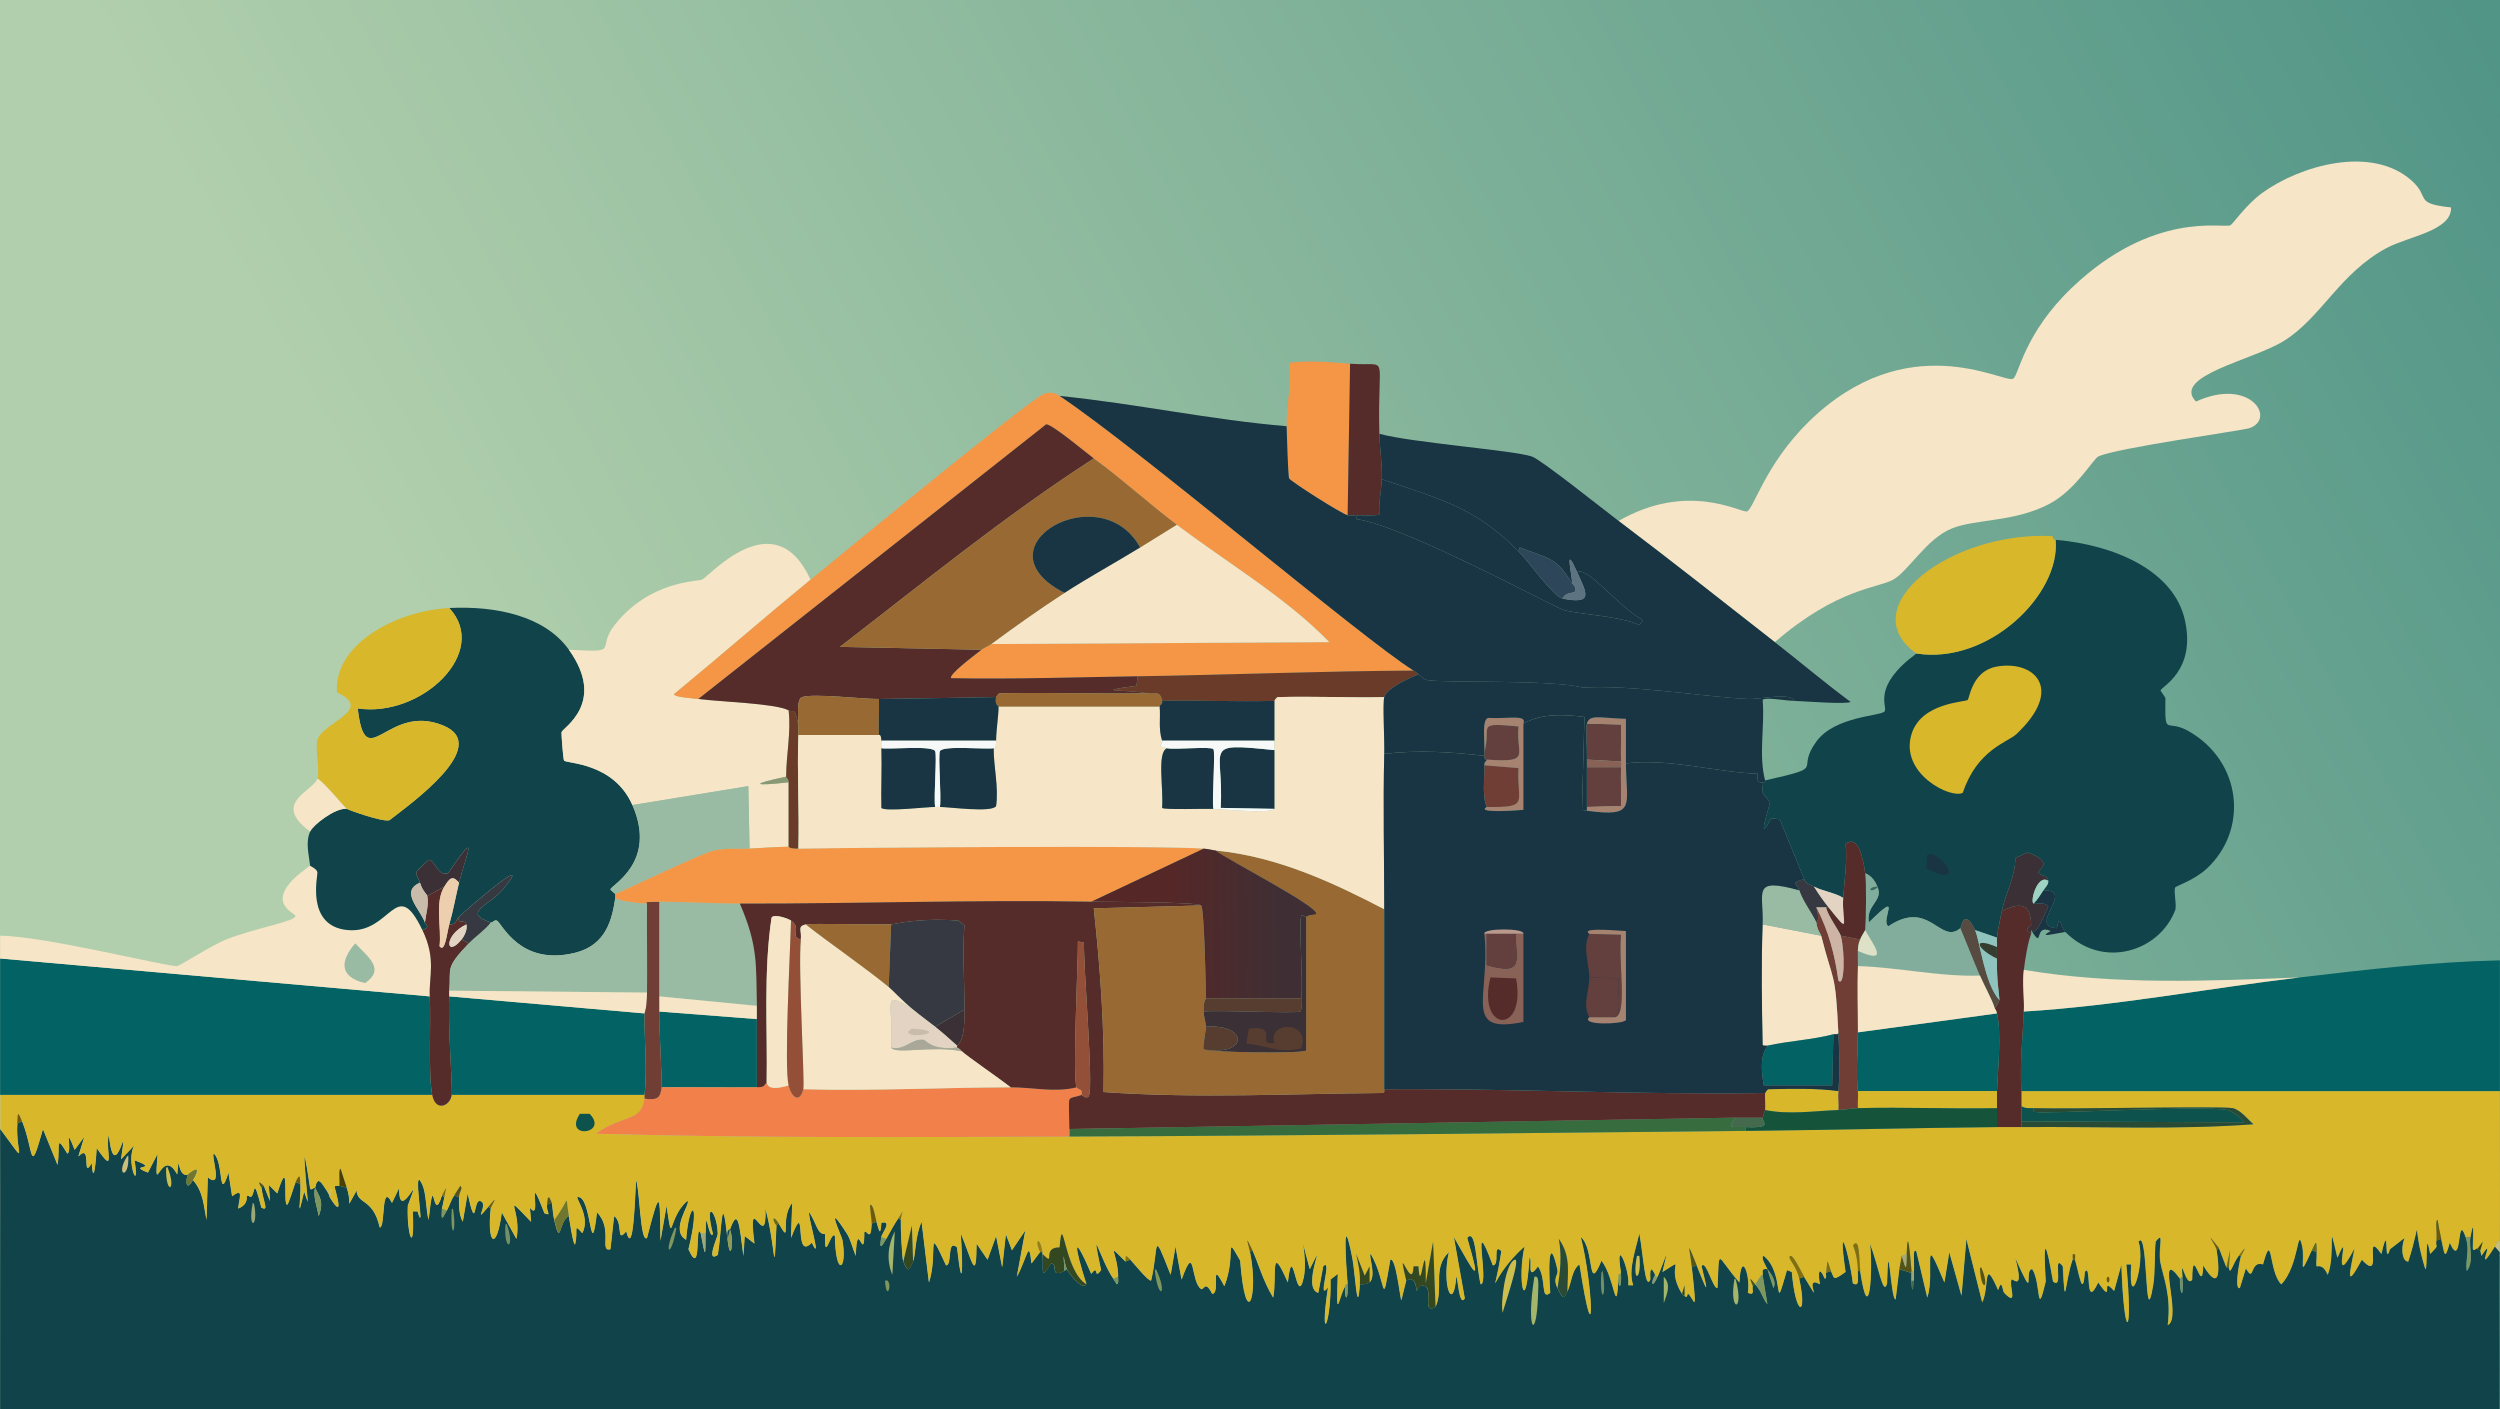 <?xml version="1.0" encoding="UTF-8"?>
<svg id="Layer_1" data-name="Layer 1" xmlns="http://www.w3.org/2000/svg" xmlns:xlink="http://www.w3.org/1999/xlink" viewBox="0 0 1917.58 1081">
  <defs>
    <style>
      .cls-1 {
        fill: #5e7381;
      }

      .cls-1, .cls-2, .cls-3, .cls-4, .cls-5, .cls-6, .cls-7, .cls-8, .cls-9, .cls-10, .cls-11, .cls-12, .cls-13, .cls-14, .cls-15, .cls-16, .cls-17, .cls-18, .cls-19, .cls-20, .cls-21, .cls-22, .cls-23, .cls-24, .cls-25, .cls-26, .cls-27, .cls-28, .cls-29, .cls-30, .cls-31, .cls-32, .cls-33, .cls-34, .cls-35, .cls-36, .cls-37, .cls-38, .cls-39, .cls-40, .cls-41, .cls-42, .cls-43, .cls-44, .cls-45, .cls-46, .cls-47, .cls-48, .cls-49, .cls-50, .cls-51, .cls-52, .cls-53, .cls-54, .cls-55, .cls-56, .cls-57, .cls-58, .cls-59, .cls-60, .cls-61 {
        stroke-width: 0px;
      }

      .cls-2 {
        fill: #036264;
      }

      .cls-3 {
        fill: #82ad9c;
      }

      .cls-4 {
        fill: #6f5908;
      }

      .cls-5 {
        fill: #919a54;
      }

      .cls-6 {
        fill: url(#linear-gradient);
      }

      .cls-7 {
        fill: #738f68;
      }

      .cls-8 {
        fill: #ba988b;
      }

      .cls-9 {
        fill: #934f38;
      }

      .cls-10 {
        fill: #334721;
      }

      .cls-11 {
        fill: #6a3b29;
      }

      .cls-12 {
        fill: #3a3036;
      }

      .cls-13 {
        fill: #294a34;
      }

      .cls-14 {
        fill: #896257;
      }

      .cls-15 {
        fill: #d8b72a;
      }

      .cls-16 {
        fill: #3b685e;
      }

      .cls-17 {
        fill: #353d30;
      }

      .cls-18 {
        fill: #11434a;
      }

      .cls-19 {
        fill: #44694c;
      }

      .cls-20 {
        fill: #cdbe50;
      }

      .cls-21 {
        fill: #9ed2c3;
      }

      .cls-22 {
        fill: #193442;
      }

      .cls-23 {
        fill: #0d524c;
      }

      .cls-24 {
        fill: #edcead;
      }

      .cls-25 {
        fill: #71762f;
      }

      .cls-26 {
        fill: #dde1c6;
      }

      .cls-27 {
        fill: #564a41;
      }

      .cls-28 {
        fill: #366c3e;
      }

      .cls-29 {
        fill: #f6f9f8;
      }

      .cls-30 {
        fill: #a68271;
      }

      .cls-31 {
        fill: #713e36;
      }

      .cls-32 {
        fill: #555318;
      }

      .cls-33 {
        fill: #cdb4a4;
      }

      .cls-34 {
        fill: #15533b;
      }

      .cls-35 {
        fill: #f6e5c6;
      }

      .cls-36 {
        fill: url(#linear-gradient-2);
      }

      .cls-37 {
        fill: #99baa3;
      }

      .cls-38 {
        fill: #473f03;
      }

      .cls-39 {
        fill: #63403d;
      }

      .cls-40 {
        fill: #f59646;
      }

      .cls-41 {
        fill: #3b4004;
      }

      .cls-42 {
        fill: url(#linear-gradient-3);
      }

      .cls-43 {
        fill: #363941;
      }

      .cls-44 {
        fill: #cdbe7c;
      }

      .cls-45 {
        fill: #8a9975;
      }

      .cls-46 {
        fill: #836e0d;
      }

      .cls-47 {
        fill: #e2d3c2;
      }

      .cls-48 {
        fill: #a9a66e;
      }

      .cls-49 {
        fill: #7f975e;
      }

      .cls-50 {
        fill: #a9a898;
      }

      .cls-51 {
        fill: #6c6713;
      }

      .cls-52 {
        fill: #987e13;
      }

      .cls-53 {
        fill: #a4b66b;
      }

      .cls-54 {
        fill: #2d4659;
      }

      .cls-55 {
        fill: #c9bcaa;
      }

      .cls-56 {
        fill: #552c2a;
      }

      .cls-57 {
        fill: #9ca878;
      }

      .cls-58 {
        fill: #8fc3bd;
      }

      .cls-59 {
        fill: #f1804b;
      }

      .cls-60 {
        fill: #573c30;
      }

      .cls-61 {
        fill: #996933;
      }
    </style>
    <linearGradient id="linear-gradient" x1="1837.53" y1="-107.45" x2="99.48" y2="846.48" gradientTransform="translate(0 1.88) scale(1 1.44)" gradientUnits="userSpaceOnUse">
      <stop offset="0" stop-color="#519587"/>
      <stop offset=".81" stop-color="#b1cfac"/>
    </linearGradient>
    <linearGradient id="linear-gradient-2" x1="1834.19" y1="-112.14" x2="92.92" y2="843.56" gradientTransform="matrix(1,0,0,1,0,0)" xlink:href="#linear-gradient"/>
    <linearGradient id="linear-gradient-3" x1="980.66" y1="708.17" x2="900.14" y2="708.77" gradientUnits="userSpaceOnUse">
      <stop offset="0" stop-color="#3f2f34"/>
      <stop offset="1" stop-color="#552727"/>
    </linearGradient>
  </defs>
  <g id="Background">
    <rect class="cls-6" width="1917.58" height="1081"/>
    <path class="cls-36" d="M.09,717.76C-.19,478.51.29,239.25.09,0h1917.4c-.23,245.55.31,491.1,0,736.65-51.72,1.08-102.47,7.04-153.54,13.08-71.22,2.77-141.25,5.91-211.59-5.81.93-7.45,2.97-21.27,5.62-27.61.33-.79-.34-2.43,0-2.91,9.86,16.12,1.54-5.36,14.98.73-9.74,5.56,1.28,2.2,11.23.73,28.71,28.91,72.15,15.04,84.26-16.71,1.38-3.61-1.39-14.69,0-17.44.56-1.11,14.67-5.49,24.34-14.53,31.99-29.91,26.9-81.94-14.04-105.34-17.51-10.01-18.21,5.62-17.79-25.43,0-.32-3.8-5.49-3.74-5.81.49-2.88,27.28-14.85,18.72-53.76-8.42-38.28-54.35-57.97-99.24-61.75-2.97-.25-1.3-2.83-2.81-2.91-78.52-3.78-153.57,55.04-103.92,90.08-34.53,25.61-21.92,40.33-24.34,44.32-2.31,3.8-37.96,3.41-52.43,23.25-16.81,23.05,9.74,18.71-39.32,29.79-5.16-20.02-.06-41.53-1.87-61.75,2.13-2.33,15.83.49,24.34.73,6.27.17,40.95,2.88,43.07.73-19.94-14.79-38.64-30.57-58.05-45.77,48.04-41.56,79.45-41.43,90.81-47.95,12.03-6.9,25.42-31.31,44.94-39.23,18.16-7.37,48.27-4.78,74.9-18.89,20.13-10.66,33.59-34.46,37.45-36.32,13.52-6.54,110.64-19.88,116.09-21.79,20.52-7.22.37-39.39-41.19-20.34-18.86-19.66,43.74-31.77,67.41-46.49,28.77-17.89,42.66-51.77,78.64-71.19,16.77-9.05,50.37-13.27,49.62-31.24-28.92-3.06-15.72-7.49-29.96-20.34-30.8-27.8-86.02-11.81-115.16,9.44-12.41,9.06-22.48,24.13-24.34,24.7-6.56,2-59.48-10.86-120.77,47.22-38.22,36.21-41.29,68.68-45.88,70.47-7.9,3.08-81.21-40.52-156.35,32.69-33.84,32.97-42.78,68.25-47.75,69.02-5.14.79-45.47-23.14-98.3,7.26-11.54-8.72-59.36-46.97-66.47-49.4-14.04-4.79-92.87-10.7-117.03-17.44-1.77-64.44,8.96-51.34-22.47-53.76-15.71-1.21-31.03-2.72-46.81-.73,2.2,16.09-2.13,32.75-1.87,48.67-58.51-4.93-115.91-17.35-174.14-23.25-.61-.06-4.92-4.31-12.17-1.45-11.42,4.5-157.11,124.6-178.82,142.39-27.82-60.79-78.12-1.95-83.32,0-3.72,1.4-40.07,1.09-66.47,34.14-15.78,19.76,5.8,21.82-35.58,19.61-18.56-25.95-55.94-33.74-91.75-31.97-41.88,2.08-88.94,28.58-86.13,64.66,29.04,13.54-10.88,22.93-14.98,36.32-1.88,6.15,1.88,23.58,0,29.79-2.89,9.55-35.88,18.58-5.62,40.68-3.72,8.75-.88,17.49,0,26.15-39.54,27.31-11.32,36.16-11.23,38.5.16,4.25-30.49,9.16-53.37,18.16-10.17,4-35.19,20.08-37.45,20.34-6.88.79-103.24-23.34-135.75-23.25Z"/>
    <path class="cls-18" d="M144.27,900.83c-1.88,3.01-2.23,14.54,3.74,4.36,7.98,9.21,8.13,19.64,10.3,30.51q.47-16.35.94-32.69c12.28,10.02,2.02-17.73,4.68-18.16,7.71,6.34,3.48,38.68,11.23,14.53q1.4,9.08,2.81,18.16c9.4-7.31,5.21,2.2,4.68,9.44,7.92-3.22,6.2-8.98,6.55-9.44,1.33-1.73,2.4,1.72,3.74,0,2.7-3.44,1.18-15.65,7.49,8.72,6.05,3.18,1.38-4.04,0-15.26l1.87-1.45,4.68,11.62-.94-12.35,6.55,6.54c9.85-31.53,4.2,8.29,7.49,8.72,1.15.15,5.71-15.75,6.55-17.44l3.74,1.45c.73,11.51-3.45,32.58,2.81,5.81l2.81,7.99c-2.13-23.31-5.3-58.42,1.87-10.17.63,1.75,3.37-1.51,3.74-.73-1.55,7.2,1.69,14.73,2.81,21.79,4.47-11.33.08-15.71-2.81-21.79,2.01-9.37,4.66-4.3,9.36,2.91,2,3.06,1.74,4.15,1.87,4.36,12.46,20.21,3.63-6.74,3.74-7.99.11-1.2,3.73-.58,3.74-.73l5.62,1.45c1.2,3.97,2.21,8.22,1.87,12.35l5.62-10.17c.99,11.2,12.61,5.55,17.79,28.33,4.46,0,.78-35.61,9.36-18.89q2.81-5.81,5.62-11.62c-.87,30.01,19.33-20.06,6.55,13.8-.91,22.13,5.38,39.57,3.74,4.36h3.74c6.68,22.23-5.14-39.79,3.74-20.34,2.84,6.21,2.83,19.68,4.68,26.88,4.69-43.16,2.74,5.87,10.3-18.89l1.87,1.45c-.55,3.38-1.85,8.28-1.87,8.72-.5,9.67-.07,8.52,3.74,1.45,2.02-3.75,3.18-7.99,5.62-11.62l3.74,1.45c-.07,6.47-.22,12.7,2.81,18.89l3.74-21.79c6.94,30.97,4.27,4.97,9.36,5.81,7.96,1.31-6.37,19.86,6.55,4.36l1.87,1.45c-3.01,26.83,4.29,33.82,8.43,2.91q5.62,10.17,11.23,20.34c4.41-21.94-12.46-37.63,11.23-13.08l-.94-10.9c10.12,12.87-3.66-34.35,11.23,4.36,5.84,2.26,1.25-.79,1.87-6.54l3.74-1.45c.49,1.28.78,8.47,1.87,13.08,5.26,22.15,3.31,1.14,11.23-2.91.38,2.2,3.26,21.97,4.68,21.79,2.74-9.97-1.94-17.44,5.62-8.72,6.42-12.52-5.51-27.2-3.74-27.61,11.11-2.52,9.86,54.16,14.98,11.62,12.59,12.71,1.6,30.74,10.3,28.33q1.4-12.71,2.81-25.43c7.38,4.72,1.21,21.73,9.36,11.62,5.44,21.42,6.7-27.11,7.49-39.23,2.79,5.01,3.28,49.24,8.43,44.32,10.27-40.35,9.96-33.37,10.3,2.18l4.68-26.88c5.14,33.92.7,9.18,15.92-3.63,3.59.93-13.86,22.46-.94,29.79,2.44-31.86,11.26-30.52,1.87,7.26,10.41,23.48,4.7-22.09,9.36-12.35,3.74,19.24,3.63,19.58,3.74,0,.14-23.69,2.38,5.62,5.62.73-7.05-27.69,3.38-17.85,3.74,0,.04,2-9.49,22.39,0,15.98,3.05-18.12,2.95-53.91,7.49-12.35,2.28,20.87,5.26,1.31,1.87-7.26,6.28-17.65,7.27-3.06,10.3,20.34l.94-15.26,7.49,5.81c-5.81-45.35,9.64,9.35,8.43-26.88,8.21,30.08,6.26,59.46,8.43,13.08l1.87-1.45c10.37,17.94.27-3.77,10.3-15.98l-.94,26.88c12.89-33.65,1.3,19.26,15.92,3.63,8.57,17.99-4.09-22.88-1.87-23.25,5.79,9.05,6.14,17.02,12.17,16.71-.86,23.85,4.2-3.11,7.49,1.45.42,32.33,9.69,26.27,5.62,2.91-.45-2.58-14.65-33.08,3.74-4.36,2.41,3.76,4.72,12.24,6.55,16.71.99-31.07,6.49,7.36,6.55-18.16,1.56-2.96,5.05,8.95,5.62-6.54l3.74-1.45c2.13,7.09,2.95,11.67,3.74.73,8.79-1.85.42,8.15,0,10.9-1.51,9.9-.13,8.37,3.74,1.45,2.96-5.29,5.97-10.87,9.36-15.98l1.87,1.45c-.23,4.43.88,29.83,1.87,31.97,3.46,7.43,4.1,8.28,7.49,0,1.83-4.46,1.69-20.58,6.55-30.51q2.81,23.25,5.62,46.49c7.31-22.18-2.59-47.46,13.11-13.08,5,.17.31-20.69,8.43-13.8,4.46,38.88,4.45,13.07,2.81-10.9,8.77,20.81,11.92,39.42,12.17,7.99q4.21,6.18,8.43,12.35l6.55-18.16q2.34,11.99,4.68,23.97,1.4-12.71,2.81-25.43,2.34,6.18,4.68,12.35l10.3-15.26q-3.28,17.8-6.55,35.6c8.08-14.79,9.25-29.96,11.23-10.17l6.55-8.72h1.87c.07.48-.07.97,0,1.45,1.48,10.78-2.53,22.45,6.55,7.26,5.97,0-1.5,11.57,10.3,5.81l1.87-1.45c1.17,2.64,11.99,16.92,14.98,11.62-9.82-30.73-10.43-40.89,3.74-7.99,6.13-8.36,1.45,5.52,7.49-2.91-8.66-40.31-.26-7.23,9.36,6.54,1,1.43,1.8,2.94,2.81,4.36,1.61-.61.96-4.44.94-5.81-.32-18.83-10.12-27.31,5.62-11.62l3.74-1.45c1.26,1.1,14,17.13,15.92,15.98,6.19-26.16.46-41.39,14.98-4.36l3.74-21.79,4.68,25.43c10.75-30.26,6.67,1.81,14.98,7.26,1.99,1.31,2.95-7.38,8.43,3.63,6.96.25-2.54-28.92,9.36-5.81,9.52-24.19-.5-41.86,12.17-19.61,4.38,55.75,14.35,27.23,7.49-6.54l1.87-1.45c3.98,8.35,8.11,23.57,15.92,36.32,3.14-15.63-2.93-44.13,11.23-11.62,3.99-35.6,6.66,21.36,12.17-3.63,3.71-16.84-5.83-45.39,4.68-6.54,15.02-30.44-7.12,14.61,6.55,18.16q1.87-10.17,3.74-20.34c7.62-7.32-5.17,28.47,3.74,15.98-6.88,46.19,2.61,29.12,1.87-5.81l5.62-4.36c-1.37,39.9.43,18.34,5.62,9.44-.58,12.57,2.71,10.74,1.87-1.45-1.25-15.2-4.35-61.56,3.74-19.61,2.06,10.64,3.82,46.47,5.62,19.61,2.22.22,6.07-.08,7.49-1.45,5.53-5.36-1.3-21.47.94-21.79,12.51,21.49,7.89,45.43,14.98,4.36,4.28-2.02,7.35,28.3,8.43,31.24q1.87-7.63,3.74-15.26c10.99-5.33,5.68,16.01,10.3,4.36,13.73-3.99-.16,22.75,12.17,15.98,6.58-14.37-2.72-29.63,10.3-42.14-5.76,25.66,3.39,47.22,5.62,18.89,1.27,0,2.11,23.64,6.55,16.71q-4.21-23.61-8.43-47.22c15.98,27.91,21.81,40.33,10.3.73,6.78-7.91,6.74,20.2,10.3,35.6,7.05-.03-8.08-61.21,9.36-14.53,5.66-.02-.51-17.78,6.55-10.9-6.35,42.63-10.79,21.75,17.79-3.63-5.73,25.55.69,56.48,3.74,8.72,2.78.01-2.72,19.65,6.55,6.54,6.78,9.6,1.78,26.7,9.36,20.34-2.09-30.45.51-41.08,5.62-17.44.85,3.94-3.95,5.73,0,13.8,4.4,8.99,5.03,8.44,7.49,2.91,3.52-7.91,3.46-17.07,9.36-21.07,12.53,79.78,10.38,15.48.94-21.07,10.97,8.97,4.9,45.09,15.92,18.16,10.62,13.57,11.24,47.5,13.11,10.9-.58,12.57,2.71,10.74,1.87-1.45-5-30.21,6.98-2.19,5.62,9.44h3.74c-4.28-11.42,2.17-27.94,4.68-39.96,3.08,16.49,4.51,44.59,8.43,35.6-.29-5.65-.19-12.17,3.74-3.63-3.91,7.22-1.98,10.33,1.87,1.45,5.31-12.22,9.75-28.26,3.74-3.63,20.03-12.31,1.41-4.77,14.98,16.71,1.27,2.01,1.8,1.37,1.87,1.45,2.64,3.04,1.9-2.14,2.81-1.45,4.63,3.53,7.23,19.89,2.81-20.34l3.74-1.45c7.29,18.02,10.12,26.02,3.74.73,3.1-6.06,8.69,17.23,12.17,16.71,1.76-32.81-1.4-25.16,16.85-4.36,1.3-26.02,8.75-4.77,6.55,7.99,5.96,2.73,2.7-3.48,3.74-5.09,1.31-2.01,1.82-1.36,1.87-1.45,5.53,6.41,5.2,9.99,9.36,15.26q-1.87-11.26-3.74-22.52c.88-1.09-2.16-5.19,3.74-4.36q2.34,7.26,4.68,14.53c3.15-6.11-4.38-13.82-4.68-14.53-.53-1.23-5.85-9.62-2.81-10.17,17,13.74,6.66,49.36,17.79,10.9l3.74,1.45c3.02,35.15,12.16,34.65,5.62,5.09l3.74-1.45c17.2,28.28-2.24-2.55,12.17,5.81-1.4-7.32-1.27-15.71,3.74-4.36,1.83-.12.4-3.54.94-4.36.09-.15,2.99-1.3,3.74-1.45,3.05,5.65.85,8.09,11.23.73-6.55-45.5,3.15-12.67,5.62,8.72,5.17,2.82,3.6-2.95,3.74-9.44h1.87c7,45.99,9.86-1.6,7.49-21.07,6.65,16.98,10.18,41.23,13.11,30.51,1.02-43.95,2.78,12.55,6.55,12.35q1.4-11.62,2.81-23.25l9.36,2.91c.18,1.92-.1,3.88,0,5.81.45,8.51,1.12,9.92,1.87,0,.18-2.41-.11-4.85,0-7.26.4-8.74-1.32-17.41,1.87-15.26q4.21,17.8,8.43,35.6c6.23-19.85-4.93-55.2,13.11-11.62q1.87-11.62,3.74-23.25,4.68,16.71,9.36,33.42,1.87-21.79,3.74-43.59,6.09,24.34,12.17,48.67c5.66-11.67.39-36.21,12.17-9.44,3.07-9.62,3.29.75,4.68,2.18,11.21,11.53,3.29-5.78,5.62-10.17.79-1.48,10.02,10.41,2.81-16.71,16.83,37.37,5.94,8.56,13.11,8.72,6.77,10.18,3.12,39.75,10.3,9.44-2.13-34.37.05-32.5,5.62,0,8.5,7.13-.87-22.75,7.49-11.62,1.93,37.45,1.44,11.88,7.49-5.09h1.87c2.97,9.66,5.98,30.91,7.49,9.44,5.56-8.35-.44,30.81,10.3,7.99,13.04,18.93.85-6.58,12.17,6.54q2.81-10.17,5.62-20.34c2,60.18,9.11,57.82,3.74,0h3.74c-2.2,39.83,11.32-1.09,5.62-17.44,7.77-11.5,4.45,73.68,11.23,33.42,1.62-9.62.91-23.34,1.87-33.42,7.32-9.42,1.67,4.94,3.74,15.98,2.14,11.35,8.52,25.07,5.62,47.95,11.5-4.96-9.98-61.81,9.36-35.6,0,14.77,3.3,15.05,1.87-1.45-1.62-18.71,2.79,9.5,7.49,2.18.06-30.44,7.76,14.95,8.43-10.9,13.6,22.31,12.41,1.65,10.3-11.62l1.87-1.45q2.81,7.26,5.62,14.53h1.87c.96,7.09,2.77-2.32,7.49-8.72h1.87c-1.85,7.38-4.93,25.95-.94,24.7l4.68-15.26c6.76,12.23,2.63-6.27,13.11-2.91,7.49-27.75,4.28,5.77,14.04,15.26,13.69-14.33,12.23-45.44,15.92-29.79,2.77,11.76-3.66,28.3,7.49,3.63l3.74,1.45c.26,3.87-.65,9.27,0,10.9.19.46,4.69-2.54,8.43,6.54,6.54-15.88-.86-49.1,7.49-13.08,11.97-28.48-6.55,30.13,13.11-7.26-3,16.79-8.03,33.97,5.62,8.72,17.33,19.04.2-25.42,14.98-4.36,6.41-28.32,1.75,11.86,6.55-3.63l11.23-8.72c-3.38,9.33-1.31,18.2,2.81,18.16,11.45-35.4,1.95-30.43,13.11,5.81,2.02-.02-.46-34.33,3.74-11.62,7.69-8.08,3.77-4.13,4.68-10.17l3.74-1.45c2.67,11.05,2.39,18.12,6.55,2.91,9.82,22.25,5.22-24.74,12.17-4.36,3.63,10.64-.23,16.21.94,26.15,5.74-7.67,1.4-17.96,2.81-26.15,3.45-20.1,1.48,8.33,1.87,9.44.64,1.8,3.14-1.46,3.74-.73.18.22-.41,1.61,1.87,1.45l.94,4.36c12.45-19.39-6.89,20.03,10.3-7.26l3.74,4.36c-.23,40.2.17,80.4,0,120.6H.09c-.14-71.68.18-143.36,0-215.04,22.55,29.95,11.58,20.04,13.11-4.36l3.74-1.45c9.28,23.28,5.32,43.19,15.92,5.81l11.23,27.61c2.07-14.65-2.03-24.46,7.49-8.72,4.12-1.97-2.98-24.75,5.62-2.91l7.49-10.17-4.68,15.26c10.9-11.3,2.2,18.96,10.3,5.09.91,14.63,2.61,7.08,3.74-11.62,15.47,22.62,6.1.96,9.36-10.17,4.48,43.51,15.34-21.57,9.36,18.89l10.3-10.9c-7.17,12.06,4.49,38.88,0,11.62,21.15,7.85-6.77,2.85,10.3,9.44l7.49-14.53c-3.14,38.2,2.57-7.15,14.98,15.98,1.79-20.49-.33,3.44,8.43,0Z"/>
    <path class="cls-15" d="M1917.48,836.9c-.07,38.26.19,76.52,0,114.78-1.88.14-2.86,2.96-3.74,4.36-17.19,27.3,2.15-12.13-10.3,7.26l-.94-4.36,1.87-6.54-3.74,5.09c-.6-.73-3.11,2.53-3.74.73-.4-1.12,1.58-29.54-1.87-9.44h-3.74c-6.95-20.38-2.35,26.61-12.17,4.36-4.16,15.21-3.89,8.15-6.55-2.91-1.18-4.89-2.1-9.59-2.81-14.53-2.16.01-.14,10.7-.94,15.98-.91,6.04,3.01,2.09-4.68,10.17-4.2-22.7-1.72,11.6-3.74,11.62-11.15-36.24-1.65-41.21-13.11-5.81-4.12.04-6.19-8.84-2.81-18.16l-11.23,8.72c-4.8,15.49-.14-24.69-6.55,3.63-14.78-21.07,2.35,23.4-14.98,4.36-13.65,25.25-8.62,8.07-5.62-8.72-19.65,37.4-1.14-21.21-13.11,7.26-8.35-36.02-.95-2.8-7.49,13.08-3.73-9.07-8.24-6.07-8.43-6.54-.65-1.63.26-7.02,0-10.9-.51-7.67.29-10.39-3.74-1.45-11.15,24.66-4.72,8.13-7.49-3.63-3.69-15.65-2.22,15.46-15.92,29.79-9.76-9.48-6.55-43-14.04-15.26-10.48-3.36-6.35,15.14-13.11,2.91l-4.68,15.26c-4,1.25-.91-17.32.94-24.7.16-.64,7.1-12.17-1.87,0-4.72,6.4-6.53,15.81-7.49,8.72q.47-6.54.94-13.08l-2.81,13.08q-2.81-7.26-5.62-14.53c-13.42-16.87-2.6-3.12-1.87,1.45,2.11,13.27,3.3,33.94-10.3,11.62-.67,25.84-8.36-19.54-8.43,10.9-4.7,7.32-9.11-20.89-7.49-2.18l-1.87,1.45c-19.34-26.21,2.14,30.64-9.36,35.6,2.9-22.88-3.48-36.6-5.62-47.95-2.08-11.04,3.57-25.4-3.74-15.98-.96,10.08-.25,23.8-1.87,33.42-6.78,40.26-3.46-44.92-11.23-33.42,5.7,16.34-7.82,57.27-5.62,17.44h-3.74c5.36,57.82-1.74,60.18-3.74,0q-2.81,10.17-5.62,20.34c-11.33-13.12.87,12.39-12.17-6.54-10.74,22.82-4.74-16.34-10.3-7.99-1.51,21.46-4.52.21-7.49-9.44-.33-1.09.72-4.36-.94-4.36-1.74,0-.46,3.02-.94,4.36-6.05,16.96-5.56,42.53-7.49,5.09-8.36-11.13,1.01,18.76-7.49,11.62-5.57-32.5-7.74-34.37-5.62,0-7.17,30.31-3.53.74-10.3-9.44-7.17-.16,3.72,28.65-13.11-8.72,7.21,27.12-2.02,15.23-2.81,16.71-2.33,4.39,5.59,21.7-5.62,10.17-1.39-1.43-1.61-11.8-4.68-2.18-11.78-26.77-6.51-2.22-12.17,9.44q-6.09-24.34-12.17-48.67-1.87,21.79-3.74,43.59-4.68-16.71-9.36-33.42-1.87,11.62-3.74,23.25c-18.04-43.58-6.88-8.22-13.11,11.62q-4.21-17.8-8.43-35.6c-3.2-2.15-1.47,6.51-1.87,15.26h-1.87c-.99-11.28-2.96-36.36-3.74-13.08l-3.74,1.45q-.94,5.09-1.87,10.17-1.4,11.62-2.81,23.25c-3.77.2-5.54-56.3-6.55-12.35-2.93,10.72-6.45-13.54-13.11-30.51,2.37,19.47-.49,67.05-7.49,21.07-1.03-6.74-.08-27.38-5.62-19.61,2.46,5.48,3.88,13.83,3.74,19.61-.15,6.5,1.43,12.26-3.74,9.44-2.46-21.39-12.17-54.22-5.62-8.72-10.39,7.37-8.18,4.92-11.23-.73-.49-.91-2.1-7.36-2.81-7.26l-.94,8.72c-.53.82.9,4.23-.94,4.36-5.02-11.35-5.14-2.96-3.74,4.36-14.41-8.36,5.03,22.46-12.17-5.81-1.05-1.72-8.24-16.52-10.3-15.98-3.73.97,4.11,6.4,6.55,17.44,6.54,29.56-2.6,30.06-5.62-5.09l-3.74-1.45c-11.13,38.46-.79,2.84-17.79-10.9-3.04.55,2.28,8.94,2.81,10.17-5.9-.83-2.86,3.27-3.74,4.36-.29.36.17-2.2-5.62,7.26-4.06-4.71-5.22-6.47-1.87,1.45-1.04,1.6,2.22,7.81-3.74,5.09,2.2-12.76-5.26-34.01-6.55-7.99-18.25-20.8-15.09-28.45-16.85,4.36-3.48.52-9.07-22.77-12.17-16.71,6.37,25.29,3.55,17.29-3.74-.73-8.47-20.91-5.44-13.99-3.74,1.45,4.43,40.23,1.82,23.87-2.81,20.34-.9-.69-.17,4.49-2.81,1.45v-7.99l-1.87,6.54c-13.57-21.48,5.05-29.02-14.98-16.71,6-24.63,1.56-8.58-3.74,3.63-2.19.15-1.63-.92-1.87-1.45-3.94-8.54-4.03-2.02-3.74,3.63-3.92,8.99-5.35-19.11-8.43-35.6-2.51,12.02-8.96,28.54-4.68,39.96h-3.74c1.36-11.64-10.62-39.66-5.62-9.44l-1.87,1.45c-1.87,36.61-2.48,2.67-13.11-10.9-11.01,26.92-4.94-9.19-15.92-18.16,9.44,36.55,11.59,100.85-.94,21.07-5.9,4-5.84,13.15-9.36,21.07.09-14.33,3.03-27.13-6.55-40.68,2.4,13.06,1.16,24.73-.94,37.78-3.95-8.08.85-9.86,0-13.8-5.11-23.64-7.71-13.02-5.62,17.44-7.58,6.36-2.58-10.74-9.36-20.34-9.28,13.11-3.77-6.53-6.55-6.54-3.05,47.76-9.48,16.83-3.74-8.72-28.58,25.38-24.14,46.26-17.79,3.63-7.06-6.89-.9,10.88-6.55,10.9-17.45-46.68-2.31,14.5-9.36,14.53-3.55-15.4-3.52-43.51-10.3-35.6,11.51,39.6,5.69,27.18-10.3-.73q4.21,23.61,8.43,47.22c-4.44,6.93-5.28-16.71-6.55-16.71-2.22,28.34-11.38,6.77-5.62-18.89-13.02,12.51-3.72,27.77-10.3,42.14l-1.87-50.13q-2.81,15.98-5.62,31.97c.18-45.4-3.99,14-5.62-13.08h-3.74c-.79,21.23-13.71-22.99-5.62,10.9q-1.87,7.63-3.74,15.26c-1.07-2.94-4.15-33.26-8.43-31.24-7.09,41.07-2.47,17.13-14.98-4.36-2.24.32,4.59,16.44-.94,21.79v-12.35l-3.74,7.26q-3.28-8.35-6.55-16.71c1.67,8.03,3.36,14.95,2.81,23.25-1.8,26.85-3.56-8.97-5.62-19.61-8.1-41.95-4.99,4.42-3.74,19.61-2.25-.15-1.64,1.05-1.87,1.45-5.18,8.9-6.99,30.45-5.62-9.44l-5.62,4.36c.74,34.93-8.75,52-1.87,5.81-8.92,12.49,3.87-23.3-3.74-15.98q-1.87,10.17-3.74,20.34c-13.68-3.56,8.47-48.6-6.55-18.16-10.52-38.85-.97-10.3-4.68,6.54-5.51,24.99-8.18-31.97-12.17,3.63-14.17-32.51-8.09-4.01-11.23,11.62-7.8-12.76-11.93-27.97-15.92-36.32-6.57-13.78-3.27-5.41-1.87,1.45,6.86,33.77-3.11,62.29-7.49,6.54-12.68-22.25-2.65-4.58-12.17,19.61-11.91-23.1-2.4,6.06-9.36,5.81-5.48-11.01-6.43-2.32-8.43-3.63-8.31-5.45-4.23-37.53-14.98-7.26l-4.68-25.43-3.74,21.79c-14.52-37.03-8.79-21.8-14.98,4.36-1.92,1.15-14.65-14.88-15.92-15.98-3.56-3.1-3.6-4.82-3.74,1.45-15.74-15.68-5.94-7.21-5.62,11.62l-3.74,1.45c-9.62-13.77-18.02-46.85-9.36-6.54-6.04,8.42-1.36-5.45-7.49,2.91-14.17-32.9-13.56-22.74-3.74,7.99-17.41-10.18-17.99-59.23-20.6-28.33-14.48-.12-2.26,15.7-13.11,5.09-.07-.48.07-.98,0-1.45-1.87-12.26-6.66-10.47-1.87,0l-6.55,8.72c-1.98-19.79-3.15-4.62-11.23,10.17q3.28-17.8,6.55-35.6l-10.3,15.26q-2.34-6.18-4.68-12.35-1.4,12.71-2.81,25.43-2.34-11.99-4.68-23.97l-6.55,18.16q-4.21-6.18-8.43-12.35c-.25,31.43-3.41,12.82-12.17-7.99,1.64,23.97,1.65,49.78-2.81,10.9-8.12-6.89-3.42,13.98-8.43,13.8-15.7-34.39-5.79-9.11-13.11,13.08q-2.81-23.25-5.62-46.49c-4.87,9.94-4.73,26.05-6.55,30.51q-.47-13.8-.94-27.61-3.28,13.8-6.55,27.61c-1-2.14-2.1-27.53-1.87-31.97.34-6.49,4.05-10.37-1.87-1.45-3.4,5.11-6.4,10.69-9.36,15.98l-3.74-1.45c.42-2.75,8.79-12.75,0-10.9-.79,10.94-1.61,6.36-3.74-.73-.59-1.96-2.32-13.47-4.68-13.08-.93.16,1.05,11.3.94,14.53-.56,15.49-4.05,3.58-5.62,6.54-.06,25.53-5.56-12.91-6.55,18.16-1.84-4.47-4.14-12.95-6.55-16.71-18.4-28.73-4.19,1.78-3.74,4.36,4.08,23.37-5.2,29.43-5.62-2.91-3.29-4.56-8.35,22.4-7.49-1.45-6.03.32-6.38-7.66-12.17-16.71-2.22.37,10.45,41.24,1.87,23.25-14.62,15.63-3.02-37.28-15.92-3.63l.94-26.88c-10.03,12.22.07,33.92-10.3,15.98-4.16-7.19-5.83-3.56-1.87,1.45-2.17,46.38-.22,17.01-8.43-13.08,1.21,36.23-14.24-18.47-8.43,26.88l-7.49-5.81-.94,15.26c-3.03-23.4-4.02-37.99-10.3-20.34-.13.36-2.87-.82-1.87,7.26-4.54-41.56-4.44-5.77-7.49,12.35-9.49,6.41.04-13.98,0-15.98-.37-17.85-10.79-27.69-3.74,0-3.23,4.89-5.48-24.41-5.62-.73h-3.74c-4.67-9.74,1.05,35.83-9.36,12.35,9.39-37.78.57-39.12-1.87-7.26-12.92-7.33,4.52-28.86.94-29.79-15.22,12.82-10.78,37.55-15.92,3.63l-4.68,26.88c-.34-35.55-.03-42.53-10.3-2.18-5.15,4.93-5.64-39.3-8.43-44.32-.79,12.12-2.05,60.65-7.49,39.23-8.15,10.11-1.98-6.91-9.36-11.62q-1.4,12.71-2.81,25.43c-8.7,2.4,2.29-15.63-10.3-28.33-5.12,42.53-3.87-14.15-14.98-11.62-1.77.4,10.16,15.09,3.74,27.61-7.56-8.72-2.87-1.25-5.62,8.72-1.43.18-4.3-19.59-4.68-21.79-3.13-18.34,1.56-13.81-11.23,2.91-1.09-4.61-1.38-11.8-1.87-13.08-2.95-7.6-3.16-3.94-3.74,1.45-.62,5.75,3.96,8.8-1.87,6.54-14.89-38.71-1.12,8.52-11.23-4.36l.94,10.9c-23.7-24.56-6.83-8.86-11.23,13.08q-5.62-10.17-11.23-20.34c-4.13,30.92-11.43,23.93-8.43-2.91.26-2.36,7.87-13.14-1.87-1.45-12.92,15.5,1.4-3.05-6.55-4.36-5.09-.84-2.42,25.16-9.36-5.81l-3.74,21.79c-3.02-6.19-2.87-12.42-2.81-18.89.05-4.55,3.49-6.71.94-8.72-1.6,2.4-3.07,4.86-4.68,7.26-2.44,3.63-3.59,7.88-5.62,11.62l-3.74-1.45c.02-.44,1.33-5.34,1.87-8.72,1.02-6.3,3.08-10.86-1.87-1.45-7.56,24.76-5.61-24.28-10.3,18.89-1.86-7.2-1.84-20.67-4.68-26.88-8.89-19.45,2.94,42.57-3.74,20.34h-3.74c1.64,35.21-4.66,17.78-3.74-4.36,12.78-33.87-7.43,16.21-6.55-13.8q-2.81,5.81-5.62,11.62c-8.59-16.72-4.9,18.89-9.36,18.89-5.17-22.78-16.8-17.13-17.79-28.33l-5.62,10.17c.34-4.13-.67-8.38-1.87-12.35-1.46-4.83-3.29-9.67-4.68-14.53-1.77.04-.61,8.68-.94,13.08-.01.15-3.63-.48-3.74.73-.12,1.25,8.71,28.2-3.74,7.99l1.87-6.54-3.74,2.18c-4.7-7.21-7.35-12.28-9.36-2.91-.37-.78-3.11,2.47-3.74.73-7.17-48.25-4-13.14-1.87,10.17l-2.81-7.99c-6.26,26.77-2.08,5.7-2.81-5.81-.39-6.08-.17-8.56-3.74-1.45-.85,1.69-5.4,17.58-6.55,17.44-3.29-.42,2.36-40.25-7.49-8.72l-6.55-6.54.94,12.35-4.68-11.62c-6.71-6.54-1.92,1.05-1.87,1.45,1.38,11.21,6.05,18.43,0,15.26-6.31-24.36-4.79-12.16-7.49-8.72-1.35,1.72-2.41-1.73-3.74,0-.35.46,1.37,6.22-6.55,9.44.53-7.25,4.72-16.76-4.68-9.44q-1.4-9.08-2.81-18.16c-7.76,24.15-3.53-8.19-11.23-14.53-2.66.43,7.6,28.18-4.68,18.16q-.47,16.35-.94,32.69c-2.17-10.87-2.32-21.3-10.3-30.51,8.52-14.51-3.31-5.05-3.74-4.36-8.75,3.44-6.64-20.49-8.43,0-12.41-23.14-18.12,22.22-14.98-15.98l-7.49,14.53c-17.06-6.59,10.85-1.59-10.3-9.44,4.49,27.26-7.17.44,0-11.62l-10.3,10.9c5.98-40.46-4.88,24.62-9.36-18.89-3.27,11.13,6.1,32.79-9.36,10.17-1.13,18.7-2.83,26.25-3.74,11.62-8.1,13.87.61-16.38-10.3-5.09l4.68-15.26-7.49,10.17c-8.59-21.85-1.5.94-5.62,2.91-9.52-15.74-5.42-5.93-7.49,8.72l-11.23-27.61c-10.6,37.38-6.64,17.47-15.92-5.81-3.66-9.2-3.28-5.93-3.74,1.45-1.53,24.4,9.44,34.3-13.11,4.36-.02-8.72.02-17.44,0-26.15h331.42c2.51,13.36,13.87,8.62,14.98,0h147.92c-.1.95.15,1.96,0,2.91-2.99,18.43-15.23,11.45-37.45,26.88,119.85,3.4,242.42,2.6,363.26,2.18,172.86-.6,345.82-2.66,518.67-4.36,64.29-.63,128.58-2.29,192.86-2.91,6.24-.06,12.48.05,18.72,0,59.21-.52,118.81,2.2,177.88-2.18-4.05-3.45-9.92-11.19-15.92-12.35-8.93-1.72-123.82.89-152.61,0-3.65-.11-6.07.47-9.36-1.45v-11.62h367Z"/>
    <path class="cls-2" d="M329.64,764.26c1.04,20.87-1.31,58.6,1.87,75.55H.09c-.07-34.87.04-69.74,0-104.61l329.55,29.06Z"/>
    <path class="cls-2" d="M1917.48,736.65c-.04,33.42.06,66.84,0,100.25h-367c-1.28-20.41.89-40.66,1.87-61.02,71.35-4.31,141.19-17.83,211.59-26.15,51.07-6.04,101.82-11.99,153.54-13.08Z"/>
    <path class="cls-35" d="M237.89,664c.03.33,5.2,2.38,5.62,5.09.41,2.63-9.3,41.5,23.41,44.32,33.39,2.87,36.8-42.41,57.11,0,10.75,22.44,4.85,35.49,5.62,50.85L.09,735.2c0-5.81,0-11.62,0-17.44,32.52-.1,128.87,24.04,135.75,23.25,2.26-.26,27.28-16.34,37.45-20.34,22.87-9,53.52-13.91,53.37-18.16-.09-2.34-28.3-11.19,11.23-38.5Z"/>
    <path class="cls-44" d="M1917.48,960.4l-3.74-4.36c.88-1.4,1.87-4.22,3.74-4.36-.01,2.91.02,5.81,0,8.72Z"/>
    <path class="cls-35" d="M1361.36,492.55c-39.65-31.04-79.49-62.52-119.84-92.99,52.83-30.4,93.16-6.47,98.3-7.26,4.97-.76,13.91-36.05,47.75-69.02,75.14-73.21,148.45-29.61,156.35-32.69,4.58-1.79,7.66-34.25,45.88-70.47,61.3-58.08,114.21-45.22,120.77-47.22,1.87-.57,11.93-15.64,24.34-24.7,29.13-21.25,84.36-37.25,115.16-9.44,14.24,12.86,1.04,17.28,29.96,20.34.75,17.96-32.85,22.18-49.62,31.24-35.98,19.43-49.88,53.3-78.64,71.19-23.67,14.72-86.27,26.84-67.41,46.49,41.56-19.05,61.71,13.12,41.19,20.34-5.45,1.92-102.57,15.26-116.09,21.79-3.86,1.87-17.32,25.66-37.45,36.32-26.63,14.1-56.74,11.52-74.9,18.89-19.52,7.92-32.91,32.33-44.94,39.23-11.37,6.52-42.77,6.38-90.81,47.95Z"/>
    <path class="cls-18" d="M1584.18,714.85c-4.06-4.09-4.08-14.91-6.55-2.91-22.98-1.14,14.6-29.55-10.3-29.06,1.58-2.39,4.01-4.37,3.74-7.26-.49-5.35-6.85-3.29-7.49-6.54-.45-2.28,13.24-7.36-8.43-15.26l-9.36,4.36c.22,13.92-7.49,26.76-10.3,40.68-1.38,6.84-3.02,13.4-3.74,20.34l-16.85-5.81c-8.46-17.79-10.44-2.12-11.23-1.45-15.51,13.16-23.6-22.84-55.24-1.45-6.7-4.35,12.13-29.8-14.98-2.91-2.3-13.82,11.44-16.29,6.55-27.61-1.74-4.02-4.28-8.08-9.36-10.17-1.67-13.3-5.83-29.49-14.98-22.52,1.32,13.9-.95,27.59-1.87,41.41-5.78-3.81-16.42-5.35-22.47-8.72-3.21-1.78-6.56-2.09-7.49-5.81q-9.36-22.88-18.72-45.77l-6.55-.73c-12.14,22.88-.77-10.86-.94-12.35-.07-.63-5.28-6.19-5.62-7.26-.69-2.22.79-6.59,0-7.99,1.36.17,2.14-.4,1.87-1.45,49.07-11.08,22.51-6.73,39.32-29.79,14.47-19.84,50.12-19.44,52.43-23.25,2.42-3.99-10.19-18.71,24.34-44.32,55.49,8.72,110.77-45.66,106.73-87.18,44.89,3.78,90.82,23.47,99.24,61.75,8.56,38.91-18.24,50.88-18.72,53.76-.05.32,3.75,5.49,3.74,5.81-.42,31.05.28,15.42,17.79,25.43,40.94,23.4,46.03,75.43,14.04,105.34-9.67,9.04-23.78,13.42-24.34,14.53-1.39,2.75,1.38,13.82,0,17.44-12.11,31.75-55.55,45.62-84.26,16.71Z"/>
    <path class="cls-18" d="M436.37,498.36c29.1,40.68-4.7,59.85-5.62,63.2-.29,1.07,1.23,20.82,1.87,21.79,1.62,2.48,37.99,1.26,52.43,34.14,19.18,43.68-15.93,61.22-16.85,64.66-.15.55,3.77,3.4,3.74,3.63-.1.95.14,1.96,0,2.91-2.39,15.9-6.64,36.17-30.9,42.14-42.65,10.5-56.35-23.24-59.92-24.7-2.05-.84-3.37,1.9-4.68,1.45-22.5-7.65-1.24-12.72,9.36-25.43,26.31-31.54-27.37,14.9-33.7,21.07-2.8,2.72-1.76,6.21-7.49,5.81,3.09-10.67,4.87-21.28,7.49-31.97,5.28-21.53,16.58-44.01-8.43-7.26-8.6,2.35-9.89-10.64-14.98-10.17-13.91,12.73-9.2,8.73-6.55,17.44-15.81,6.63.37,20.55,3.74,30.51-.16,1.23,5.21,3.49-1.87,5.81-20.31-42.41-23.71,2.87-57.11,0-32.71-2.81-23-41.68-23.41-44.32-.42-2.71-5.58-4.75-5.62-5.09-.88-8.66-3.72-17.4,0-26.15,2.09-4.92,19.21-18.36,28.09-17.44,1.6.99,27.83,10.4,32.77,8.72,16.06-12.54,78.95-57.12,41.19-72.65-43.15-17.75-59.42,39.38-65.54-13.08,48.79,7.25,101.73-43.19,70.22-77.01,35.81-1.78,73.19,6.01,91.75,31.97Z"/>
    <path class="cls-35" d="M621.74,444.6c-35.35,28.97-69.56,58.89-104.86,87.9.41,2.26,15.19,3.17,18.72,3.63,16.57,2.17,59.39,3.35,69.28,8.72,2.01,16.87-1.87,34.12-1.87,50.85-27.51,5.83-26.14,7.42,1.87,4.36,0,16.47,0,32.93,0,49.4-9.49.2-20.4.91-29.96,1.45l-.94-47.95-88.94,14.53c-14.44-32.89-50.81-31.67-52.43-34.14-.64-.97-2.17-20.73-1.87-21.79.92-3.36,34.72-22.52,5.62-63.2,41.38,2.21,19.79.14,35.58-19.61,26.4-33.05,62.75-32.75,66.47-34.14,5.21-1.95,55.5-60.79,83.32,0Z"/>
    <path class="cls-15" d="M344.62,466.4c31.51,33.82-21.43,84.26-70.22,77.01,6.12,52.46,22.39-4.67,65.54,13.08,37.76,15.53-25.13,60.11-41.19,72.65-4.94,1.68-31.17-7.73-32.77-8.72-1.47-.9-16.94-19.9-22.47-23.25,1.88-6.21-1.88-23.63,0-29.79,4.1-13.4,44.02-22.79,14.98-36.32-2.81-36.07,44.26-62.58,86.13-64.66Z"/>
    <path class="cls-15" d="M1576.69,414.09c4.04,41.52-51.24,95.9-106.73,87.18-49.65-35.04,25.4-93.86,103.92-90.08,1.5.07-.16,2.66,2.81,2.91Z"/>
    <path class="cls-56" d="M1557.97,716.31c-2.64,6.34-4.69,20.15-5.62,27.61-1.34,10.7.5,21.54,0,31.97-.98,20.36-3.15,40.61-1.87,61.02v27.61c-6.24.05-12.48-.06-18.72,0v-14.53c.12-4.35-.17-8.72,0-13.08.67-17.31,3.56-43.88,0-59.57-.65-2.88-1.58-3.34-1.87-4.36,1.44-.06,3.73-5.49,3.74-5.81.08-2.76-2.32-15.49-1.87-31.97.08-2.89-.23-5.84,0-8.72.19-2.4-.25-4.87,0-7.26.73-6.94,2.37-13.5,3.74-20.34,17.79-9.1,22.18-2.17,22.47,10.9.01.65-6.86,2.42,0,6.54Z"/>
    <path class="cls-35" d="M1763.94,749.73c-70.4,8.32-140.24,21.84-211.59,26.15.5-10.42-1.34-21.27,0-31.97,70.34,11.72,140.37,8.58,211.59,5.81Z"/>
    <path class="cls-12" d="M1571.08,675.62c-8.28-5.59-14.26,16.16-11.23,17.44,1.8.76,8.15-1.67,11.23,2.18-11.05,27.29-12.35,17.11-13.11,18.16-.34.47.33,2.12,0,2.91-6.86-4.11.01-5.89,0-6.54-.29-13.07-4.68-20-22.47-10.9,2.81-13.93,10.51-26.77,10.3-40.68l9.36-4.36c21.67,7.9,7.98,12.97,8.43,15.26.64,3.25,7,1.19,7.49,6.54Z"/>
    <path class="cls-35" d="M265.97,620.41c-8.87-.93-25.99,12.52-28.09,17.44-30.26-22.11,2.72-31.13,5.62-40.68,5.53,3.35,21,22.34,22.47,23.25Z"/>
    <path class="cls-22" d="M1584.18,714.85c-9.96,1.47-20.97,4.83-11.23-.73-13.44-6.09-5.12,15.4-14.98-.73.76-1.06,2.06,9.13,13.11-18.16-3.08-3.85-9.43-1.42-11.23-2.18,3.2-3.15,5.16-6.64,7.49-10.17,24.9-.49-12.68,27.92,10.3,29.06,2.48-12,2.49-1.19,6.55,2.91Z"/>
    <path class="cls-10" d="M1101.09,1002.54c-12.33,6.77,1.56-19.97-12.17-15.98-4.62,11.66.69-9.69-10.3-4.36-8.09-33.89,4.83,10.33,5.62-10.9h3.74c1.62,27.07,5.8-32.32,5.62,13.08q2.81-15.98,5.62-31.97l1.87,50.13Z"/>
    <path class="cls-10" d="M833.33,985.1c-2.99,5.3-13.8-8.98-14.98-11.62-2.59-5.82-3.16-19.43-1.87,1.45-11.8,5.75-4.33-5.81-10.3-5.81-9.09,15.18-5.07,3.52-6.55-7.26,10.84,10.61-1.37-5.2,13.11-5.09,2.61-30.9,3.19,18.15,20.6,28.33Z"/>
    <path class="cls-13" d="M1202.2,990.92c-2.46,5.53-3.09,6.08-7.49-2.91,2.1-13.04,3.34-24.72.94-37.78,9.58,13.56,6.64,26.36,6.55,40.68Z"/>
    <path class="cls-20" d="M1161.95,966.22c4.73-1.43-8.1,35.47-9.36,40.68-1.8-6.99,2.03-38.46,9.36-40.68Z"/>
    <path class="cls-53" d="M1176.92,979.29c3.92-1.17,3.05,5.94,2.81,13.8-1.13,36.79-9.54,27.9-2.81-13.8Z"/>
    <path class="cls-10" d="M700.38,967.67c-3.39,8.28-4.03,7.43-7.49,0q3.28-13.8,6.55-27.61.47,13.8.94,27.61Z"/>
    <path class="cls-25" d="M436.37,932.8c-7.93,4.05-5.97,25.05-11.23,2.91,12.79-16.71,8.1-21.25,11.23-2.91Z"/>
    <path class="cls-10" d="M1050.53,983.65c-1.42,1.37-5.27,1.67-7.49,1.45.56-8.29-1.14-15.22-2.81-23.25q3.28,8.35,6.55,16.71l3.74-7.26v12.35Z"/>
    <path class="cls-32" d="M1466.22,974.93c.04.48-.05.97,0,1.45l-9.36-2.91q.94-5.09,1.87-10.17c3.73,12.65,3.35,10.44,3.74-1.45.78-23.29,2.76,1.79,3.74,13.08Z"/>
    <path class="cls-53" d="M686.34,944.42l-1.87,33.42c-4.67-10.95-3.47-22.85,1.87-33.42Z"/>
    <path class="cls-49" d="M1352,977.84q1.87,11.26,3.74,22.52c-4.16-5.26-3.83-8.84-9.36-15.26,5.79-9.47,5.33-6.91,5.62-7.26Z"/>
    <path class="cls-53" d="M1330.47,980.75l.94.73c6.84,26.17-5.71,25.06-.94-.73Z"/>
    <path class="cls-49" d="M241.63,911c2.89,6.09,7.28,10.47,2.81,21.79-1.11-7.07-4.36-14.59-2.81-21.79Z"/>
    <path class="cls-49" d="M1895.01,948.78c-1.41,8.19,2.93,18.49-2.81,26.15-1.17-9.95,2.69-15.52-.94-26.15h3.74Z"/>
    <path class="cls-53" d="M1276.17,979.29c5.82,6.24,2.49,12.83,0,20.34v-20.34Z"/>
    <path class="cls-46" d="M1426.9,974.93h-1.87c.13-5.79-1.29-14.14-3.74-19.61,5.54-7.77,4.59,12.87,5.62,19.61Z"/>
    <path class="cls-46" d="M1383.83,979.29l-3.74,1.45c-2.44-11.04-10.28-16.46-6.55-17.44,2.06-.54,9.25,14.26,10.3,15.98Z"/>
    <path class="cls-20" d="M1255.57,963.31h1.87c2.15,19.07-6.01,21.88-1.87,0Z"/>
    <path class="cls-49" d="M886.69,973.48c9.42,19.75,1.71,25.01-.94.73l.94-.73Z"/>
    <path class="cls-44" d="M98.39,886.3c1.12,19.18-10.47,15.87-.94.73l.94-.73Z"/>
    <path class="cls-20" d="M128.35,895.02c7.74,18.71-1.45,22.37-.94.73l.94-.73Z"/>
    <path class="cls-25" d="M148.01,905.19c-5.97,10.18-5.62-1.35-3.74-4.36.43-.69,12.26-10.16,3.74,4.36Z"/>
    <path class="cls-38" d="M265.97,911l-5.62-1.45c.33-4.4-.83-13.04.94-13.08,1.39,4.86,3.22,9.69,4.68,14.53Z"/>
    <path class="cls-57" d="M541.23,945.88c-.12,19.58,0,19.24-3.74,0h3.74Z"/>
    <path class="cls-5" d="M558.08,950.23l1.87-7.26c3.39,8.58.41,28.14-1.87,7.26Z"/>
    <path class="cls-7" d="M388.62,938.61c7.13,19.96-2.49,22.12-.94.73l.94-.73Z"/>
    <path class="cls-57" d="M193.89,922.63l.94.73c3.85,18.67-5.31,20.84-.94-.73Z"/>
    <path class="cls-32" d="M1301.44,970.58l-3.74,1.45c-1.7-15.44-4.72-22.37,3.74-1.45Z"/>
    <path class="cls-7" d="M818.35,973.48l-1.87,1.45c-1.29-20.88-.71-7.27,1.87-1.45Z"/>
    <path class="cls-49" d="M517.82,941.52l.94.73c-3.98,23.6-10.5,19.83-.94-.73Z"/>
    <path class="cls-4" d="M672.3,937.16l-3.74,1.45c.12-3.23-1.87-14.37-.94-14.53,2.36-.39,4.09,11.12,4.68,13.08Z"/>
    <path class="cls-49" d="M1355.74,973.48c.31.71,7.83,8.42,4.68,14.53q-2.34-7.26-4.68-14.53Z"/>
    <path class="cls-7" d="M1229.35,974.93c3.59,24.86-3.13,23.37-.94.73l.94-.73Z"/>
    <path class="cls-4" d="M1872.54,950.23l-3.74,1.45c.79-5.28-1.22-15.97.94-15.98.71,4.94,1.63,9.64,2.81,14.53Z"/>
    <path class="cls-49" d="M347.43,926.99c3.23,20.16-2.2,24.44-.94.73l.94-.73Z"/>
    <path class="cls-51" d="M1709.64,972.03h-1.87l2.81-13.08q-.47,6.54-.94,13.08Z"/>
    <path class="cls-4" d="M1702.15,957.5l-1.87,1.45c-.73-4.58-11.55-18.32,1.87-1.45Z"/>
    <path class="cls-7" d="M1672.19,980.75l1.87-1.45c1.43,16.5-1.87,16.22-1.87,1.45Z"/>
    <path class="cls-46" d="M1404.43,974.93c-.76.15-3.65,1.31-3.74,1.45l.94-8.72c.71-.09,2.32,6.35,2.81,7.26Z"/>
    <path class="cls-32" d="M352.11,918.27l-3.74-1.45c1.61-2.4,3.08-4.86,4.68-7.26,2.56,2.01-.89,4.16-.94,8.72Z"/>
    <path class="cls-52" d="M799.62,960.4h-1.87c-4.78-10.47,0-12.26,1.87,0Z"/>
    <path class="cls-4" d="M960.66,958.95l-1.87,1.45c-1.39-6.87-4.7-15.23,1.87-1.45Z"/>
    <path class="cls-41" d="M1902.5,958.95c-2.28.16-1.69-1.24-1.87-1.45l3.74-5.09-1.87,6.54Z"/>
    <path class="cls-49" d="M342.75,928.44c-3.82,7.06-4.25,8.22-3.74-1.45l3.74,1.45Z"/>
    <path class="cls-4" d="M376.45,926.99l-1.87-1.45c9.74-11.69,2.14-.91,1.87,1.45Z"/>
    <path class="cls-49" d="M1241.52,977.84l1.87-1.45c.83,12.19-2.46,14.02-1.87,1.45Z"/>
    <path class="cls-49" d="M679.79,950.23c-3.87,6.91-5.26,8.44-3.74-1.45l3.74,1.45Z"/>
    <path class="cls-45" d="M1271.48,979.29c-3.86,8.88-5.78,5.77-1.87-1.45.25.53-.32,1.6,1.87,1.45Z"/>
    <path class="cls-46" d="M691.02,935.7l-1.87-1.45c5.93-8.92,2.21-5.04,1.87,1.45Z"/>
    <path class="cls-49" d="M678.85,982.2h1.87c3.9,3.97-1.03,16.22-1.87,0Z"/>
    <path class="cls-19" d="M1468.09,982.2c-.75,9.92-1.43,8.51-1.87,0h1.87Z"/>
    <path class="cls-49" d="M1031.81,986.56c.23-.4-.38-1.6,1.87-1.45.83,12.19-2.46,14.02-1.87,1.45Z"/>
    <path class="cls-4" d="M230.4,908.1l-3.74-1.45c3.57-7.1,3.36-4.63,3.74,1.45Z"/>
    <path class="cls-51" d="M1777.05,960.4l-3.74-1.45c4.04-8.93,3.24-6.22,3.74,1.45Z"/>
    <path class="cls-46" d="M1719,963.31h-1.87c8.97-12.17,2.03-.64,1.87,0Z"/>
    <path class="cls-46" d="M340.87,918.27l-1.87-1.45c4.95-9.41,2.89-4.85,1.87,1.45Z"/>
    <path class="cls-41" d="M1292.08,993.82c-.07-.09-.6.56-1.87-1.45l1.87-6.54v7.99Z"/>
    <path class="cls-20" d="M252.87,918.27c-.13-.21.13-1.3-1.87-4.36l3.74-2.18-1.87,6.54Z"/>
    <path class="cls-4" d="M16.94,860.15l-3.74,1.45c.46-7.39.08-10.65,3.74-1.45Z"/>
    <path class="cls-32" d="M1346.38,985.1c-.06.09-.57-.55-1.87,1.45-3.34-7.92-2.18-6.16,1.87-1.45Z"/>
    <path class="cls-51" d="M597.4,938.61l-1.87,1.45c-3.96-5.02-2.29-8.65,1.87-1.45Z"/>
    <path class="cls-49" d="M853.93,980.75l3.74-1.45c.02,1.37.67,5.2-.94,5.81-1.01-1.42-1.81-2.93-2.81-4.36Z"/>
    <path class="cls-32" d="M423.26,922.63l-3.74,1.45c.58-5.39.8-9.05,3.74-1.45Z"/>
    <path class="cls-57" d="M1468.09,982.2h-1.87c-.1-1.93.18-3.89,0-5.81-.05-.48.04-.97,0-1.45h1.87c-.11,2.41.18,4.86,0,7.26Z"/>
    <path class="cls-32" d="M202.31,909.55l-1.87,1.45c-.05-.4-4.84-7.99,1.87-1.45Z"/>
    <path class="cls-46" d="M867.03,966.22l-3.74,1.45c.14-6.27.18-4.55,3.74-1.45Z"/>
    <path class="cls-4" d="M1591.67,966.22h-1.87c.48-1.34-.8-4.36.94-4.36s.6,3.27.94,4.36Z"/>
    <path class="cls-2" d="M494.41,777.33c-.38,20.61,2.2,41.86,0,62.48h-147.92c.73-5.64-3.16-54.37-1.87-75.55q74.9,6.54,149.8,13.08Z"/>
    <path class="cls-56" d="M340.87,679.98c-7.69,12.18-2.04,31.48-3.74,45.77,4.23,5.8,5.8-10.86,7.49-16.71,5.73.4,4.69-3.09,7.49-5.81-1.53,6.86,4.27,1,5.62,5.81-17.73,8.32-15.88,26.42-3.74,11.62l5.62,2.91c-18.55,19.47-13.54,18.47-14.98,36.32-.12,1.44.09,2.91,0,4.36-1.29,21.19,2.6,69.92,1.87,75.55-1.11,8.62-12.47,13.36-14.98,0-3.19-16.96-.83-54.68-1.87-75.55-.77-15.36,5.13-28.41-5.62-50.85,7.08-2.32,1.72-4.58,1.87-5.81.87-6.84,3.11-13.33,1.87-20.34l13.11-7.26Z"/>
    <path class="cls-32" d="M1519.58,972.03c7.17,15.45.18,20.78-.94.73l.94-.73Z"/>
    <path class="cls-48" d="M1458.73,963.31l3.74-1.45c-.4,11.89-.01,14.1-3.74,1.45Z"/>
    <path class="cls-18" d="M558.08,950.23c-1-8.08,1.75-6.91,1.87-7.26l-1.87,7.26Z"/>
    <path class="cls-4" d="M1616.95,979.29c1.43,0,1.43,4.36,0,4.36s-1.43-4.36,0-4.36Z"/>
    <path class="cls-37" d="M272.53,723.57c9.61,10.57,23.37,19.55,7.49,30.51-21.02-5.04-18.38-18.09-7.49-30.51Z"/>
    <path class="cls-15" d="M1530.82,511.44c28.39-5.64,53.61,16.05,15.92,51.58-6.71,6.32-30.19,11.93-41.19,45.04-8.73,5.06-48.77-14.51-39.32-45.04,7.49-24.2,41.16-24.45,43.07-26.15,1.35-1.2,3.33-21.81,21.53-25.43Z"/>
    <path class="cls-3" d="M1440,679.98c-8.31.55-5.83,5.78,0,.73v-.73c4.89,11.31-8.86,13.78-6.55,27.61,27.11-26.89,8.28-1.44,14.98,2.91,31.63-21.39,39.72,14.61,55.24,1.45,5.16,12.08,9.78,24.25,14.98,36.32-30.72,1.07-62.37-6.32-93.62-7.26.17-3.87-.21-7.76,0-11.62,24.71,10.83,12.19-4.06,5.62-15.98.68-9.82,1.07-35.1,0-43.59,5.09,2.09,7.63,6.15,9.36,10.17Z"/>
    <path class="cls-56" d="M1430.64,669.81c1.07,8.48.68,33.77,0,43.59-.03.39-3.66,5.96-3.74,7.26l-14.98-2.91c-.85-3.21-10.26-15.84-11.23-21.79h1.87c17.88,22.36,9.96,11.9,11.23-7.26.92-13.82,3.19-27.51,1.87-41.41,9.15-6.97,13.3,9.22,14.98,22.52Z"/>
    <path class="cls-27" d="M1514.9,713.4c3.64,7.65,7.27,41.34,18.72,53.76,0,.32-2.31,5.75-3.74,5.81-1.72-5.95-8.12-17.46-11.23-24.7-5.2-12.08-9.82-24.25-14.98-36.32.79-.67,2.78-16.34,11.23,1.45Z"/>
    <path class="cls-58" d="M1531.76,719.21c-.25,2.39.19,4.86,0,7.26-20.23-8.6-14.77,1.86,0,8.72-.45,16.48,1.96,29.21,1.87,31.97-11.45-12.42-15.09-46.11-18.72-53.76l16.85,5.81Z"/>
    <path class="cls-43" d="M1391.32,679.98c3.28,5.31,7.25,11,11.23,15.98h-9.36c3.15,11.07-.06,11.04,0,11.62-3.81-8.15-10.43-16.29-13.11-24.7-1.87-5.89-7.26-5.12,3.74-8.72.93,3.72,4.28,4.03,7.49,5.81Z"/>
    <path class="cls-47" d="M1413.79,688.7c-1.28,19.17,6.64,29.63-11.23,7.26-3.98-4.98-7.96-10.67-11.23-15.98,6.05,3.36,16.69,4.91,22.47,8.72Z"/>
    <path class="cls-22" d="M1478.39,655.28c9-3.47,32.75,27.63-.94,10.9l.94-10.9Z"/>
    <path class="cls-21" d="M1571.08,675.62c.27,2.9-2.17,4.88-3.74,7.26-2.33,3.53-4.29,7.02-7.49,10.17-3.03-1.27,2.96-23.02,11.23-17.44Z"/>
    <path class="cls-37" d="M496.29,693.06c-.2,22.76.26,45.53,0,68.29l-151.67-1.45c1.44-17.85-3.57-16.86,14.98-36.32,5.24-5.5,12.29-10.02,16.85-15.98,1.31.45,2.63-2.29,4.68-1.45,3.57,1.46,17.27,35.2,59.92,24.7,24.26-5.97,28.5-26.24,30.9-42.14,4.16,2.83,19.41,4.29,24.34,4.36Z"/>
    <path class="cls-37" d="M574.93,650.92c-9.66.55-17.01-.62-27.15,1.45-8.84,1.81-60.67,26.83-75.83,33.42.02-.23-3.89-3.09-3.74-3.63.93-3.43,36.03-20.98,16.85-64.66l88.94-14.53.94,47.95Z"/>
    <path class="cls-12" d="M352.11,677.08c-5.2-6.1-7.26-3.39-11.23,2.91l-13.11,7.26c-.24-1.37-3.63-3.65-5.62-10.17-2.65-8.71-7.36-4.71,6.55-17.44,5.09-.47,6.38,12.52,14.98,10.17,25-36.74,13.71-14.27,8.43,7.26Z"/>
    <path class="cls-43" d="M376.45,707.59c-4.57,5.96-11.61,10.49-16.85,15.98l-5.62-2.91c2.39-2.91,4.74-8.06,3.74-11.62-1.35-4.81-7.15,1.05-5.62-5.81,6.33-6.16,60.01-52.61,33.7-21.07-10.6,12.7-31.86,17.78-9.36,25.43Z"/>
    <path class="cls-24" d="M352.11,677.08c-2.62,10.68-4.4,21.29-7.49,31.97-1.69,5.85-3.26,22.51-7.49,16.71,1.71-14.29-3.94-33.59,3.74-45.77,3.97-6.29,6.04-9.01,11.23-2.91Z"/>
    <path class="cls-55" d="M322.15,677.08c1.98,6.52,5.37,8.8,5.62,10.17,1.24,7.02-1.01,13.51-1.87,20.34-3.37-9.96-19.56-23.88-3.74-30.51Z"/>
    <path class="cls-2" d="M1531.76,777.33c3.56,15.69.67,42.26,0,59.57h-106.73c-1.61-15.9.04-29.45,0-45.04l106.73-14.53Z"/>
    <path class="cls-35" d="M1518.65,748.27c3.11,7.24,9.51,18.75,11.23,24.7.3,1.02,1.22,1.48,1.87,4.36l-106.73,14.53c-.05-17.31-.78-33.39,0-50.85,31.25.94,62.91,8.34,93.62,7.26Z"/>
    <path class="cls-15" d="M1531.76,836.9c-.17,4.35.12,8.72,0,13.08-35.52.71-71.24-.96-106.73,0-.31-4.33.44-8.77,0-13.08h106.73Z"/>
    <path class="cls-17" d="M1531.76,726.48c-.23,2.88.08,5.83,0,8.72-14.77-6.86-20.23-17.32,0-8.72Z"/>
    <path class="cls-2" d="M580.55,781.69v52.31c-24.34.19-48.69-.14-73.03,0,.44-2.89-2.01-46.1-1.87-58.12l74.9,5.81Z"/>
    <path class="cls-35" d="M496.29,761.35c-.15,12.83-1.86,15.18-1.87,15.98q-74.9-6.54-149.8-13.08c.09-1.45-.12-2.91,0-4.36l151.67,1.45Z"/>
    <path class="cls-31" d="M1411.92,717.76l14.98,2.91c-.03.44-1.48,1.4-1.87,8.72-.21,3.86.17,7.76,0,11.62-.78,17.46-.05,33.54,0,50.85.04,15.59-1.61,29.14,0,45.04.44,4.31-.31,8.75,0,13.08-4.34.12-10.05,1.27-14.98,1.45.32-4.81-.44-9.73,0-14.53,1.48-15.98.77-29.16,0-45.04-2.37-48.63-3.67-36.44-13.11-74.1-.34-1.36-3.17-4.51-3.74-10.17-.06-.58,3.15-.56,0-11.62,9.31,17.61,14.35,37.07,16.85,55.94,4.78,6.45,5.26-21.4,1.87-34.14Z"/>
    <path class="cls-15" d="M1410.05,836.9c-.44,4.8.32,9.72,0,14.53-18.68.68-37.5,3.71-56.17,0,.31-4.33-.22-8.73,0-13.08.23,0,1.43-2.88,2.81-2.91,17.6-.33,35.89-.92,53.37,1.45Z"/>
    <path class="cls-47" d="M357.73,709.04c1,3.56-1.36,8.71-3.74,11.62-12.13,14.8-13.98-3.3,3.74-11.62Z"/>
    <path class="cls-37" d="M567.44,693.06c14.26,32.85,12.26,47.19,13.11,78.46q-37.45-3.63-74.9-7.26c-.02-24.22.02-48.43,0-72.65,20.51.17,41.46,1.42,61.79,1.45Z"/>
    <path class="cls-35" d="M580.55,771.52c.09,3.39-.06,6.78,0,10.17l-74.9-5.81c.04-3.87,0-7.75,0-11.62q37.45,3.63,74.9,7.26Z"/>
    <path class="cls-35" d="M1396.94,717.76c9.44,37.66,10.74,25.47,13.11,74.1.1,2.23-2.5,1.13-3.74,1.45-16.47,4.34-33.9,5.06-50.56,8.72,0-.15-3.72.46-3.74-.73-.62-30.57-1.14-61.71,0-92.26q22.47,4.36,44.94,8.72Z"/>
    <path class="cls-2" d="M1355.74,802.03c16.66-3.65,34.09-4.38,50.56-8.72q-.47,19.61-.94,39.23h-52.43c-4.72-24.69,2.85-28.91,2.81-30.51Z"/>
    <path class="cls-37" d="M1380.09,682.89c2.67,8.41,9.3,16.55,13.11,24.7.58,5.66,3.4,8.81,3.74,10.17q-22.47-4.36-44.94-8.72c.93-25.06-8.84-36.31,28.09-26.15Z"/>
    <path class="cls-26" d="M1425.03,729.38c.39-7.32,1.85-8.28,1.87-8.72.08-1.31,3.72-6.87,3.74-7.26,6.57,11.92,19.1,26.81-5.62,15.98Z"/>
    <path class="cls-16" d="M1440,679.98v.73c-5.83,5.05-8.31-.17,0-.73Z"/>
    <path class="cls-33" d="M1400.68,695.97c.97,5.96,10.38,18.58,11.23,21.79,3.39,12.74,2.91,40.59-1.87,34.14-2.5-18.87-7.54-38.33-16.85-55.94h7.49Z"/>
  </g>
  <g>
    <path class="cls-23" d="M444.79,854.34h7.49c15.08,15.58-20.68,19.95-7.49,0Z"/>
    <path class="cls-45" d="M603.02,595.71c0,1.14,1.87,1.26,1.87,4.36-28.01,3.07-29.39,1.47-1.87-4.36Z"/>
    <g>
      <path class="cls-28" d="M1331.4,857.24c-7.35,9.31-3.53,6.74,7.49,7.26v2.91c-172.85,1.7-345.81,3.76-518.67,4.36v-5.81q255.59-4.36,511.18-8.72Z"/>
      <path class="cls-34" d="M1531.76,849.98v14.53c-64.29.62-128.58,2.27-192.86,2.91v-2.91c21.99,1.06,12.26-4.11,13.11-7.26.44-1.62,1.85-5.51,1.87-5.81,18.67,3.71,37.49.68,56.17,0,4.93-.18,10.64-1.34,14.98-1.45,35.49-.96,71.21.71,106.73,0Z"/>
      <path class="cls-23" d="M1559.84,849.98c0,1.01-.5,2.52.94,2.91,6.99,1.89,128.24-5.25,147.92-1.45,3.19.61,13.55,8.13,12.17,9.44l-170.39-.73v-11.62c3.29,1.92,5.72,1.34,9.36,1.45Z"/>
      <path class="cls-13" d="M1550.48,864.51v-4.36l170.39.73c1.38-1.32-8.98-8.83-12.17-9.44-19.69-3.79-140.94,3.34-147.92,1.45-1.44-.39-.94-1.9-.94-2.91,28.78.89,143.68-1.72,152.61,0,6,1.16,11.87,8.9,15.92,12.35-59.08,4.38-118.67,1.66-177.88,2.18Z"/>
      <path class="cls-19" d="M1352,857.24c-.85,3.15,8.88,8.32-13.11,7.26-11.02-.53-14.84,2.04-7.49-7.26h20.6Z"/>
    </g>
    <g>
      <g>
        <path class="cls-40" d="M1035.55,278.97l-1.87,116.24c-4.18-.77-44.13-26.18-44.94-28.33-.72-1.92-1.78-34.37-1.87-39.96-.26-15.92,4.07-32.59,1.87-48.67,15.78-1.99,31.1-.48,46.81.73Z"/>
        <path class="cls-56" d="M1058.02,332.73c.32,11.71,2.32,23.09,1.87,34.87-.34,8.88-2.55,17.93-1.87,26.88-1.22,1.34-13.81.75-16.85.73-2.48-.02-5.76.32-7.49,0l1.87-116.24c31.43,2.42,20.7-10.68,22.47,53.76Z"/>
      </g>
      <path class="cls-59" d="M604.89,832.54c2.26,9.85,8.81,13.63,11.23,2.91,53.02,1.51,106.21-1.37,159.16-1.45,16.57-.03,33.9,4.2,50.56,0,1.42,2.24,4.94.71,3.74,5.81-3.96,1.65-8.26,1.48-9.36,3.63-.7,1.37,0,17.45,0,22.52v5.81c-120.83.42-243.41,1.22-363.26-2.18,22.22-15.43,34.46-8.45,37.45-26.88,10.65,1.44,11.95-1.08,13.11-8.72,24.34-.14,48.69.19,73.03,0,8.3-.07,4.63-2.9,7.49-2.91.99,0,.01,6.53,16.85,1.45Z"/>
      <path class="cls-31" d="M505.65,691.61c.02,24.22-.02,48.43,0,72.65,0,3.87.04,7.75,0,11.62-.13,12.02,2.31,55.23,1.87,58.12-1.16,7.64-2.45,10.15-13.11,8.72.15-.94-.1-1.95,0-2.91,2.2-20.62-.38-41.86,0-62.48.01-.8,1.72-3.16,1.87-15.98.26-22.76-.2-45.53,0-68.29.62,0-5.94-1.58,9.36-1.45Z"/>
      <path class="cls-40" d="M612.38,650.92c55.23-.91,276.29-2.5,310.83,0q-43.07,20.34-86.13,40.68c-89.85-1.61-179.84,1.61-269.63,1.45-20.34-.04-41.28-1.29-61.79-1.45-15.3-.12-8.74,1.46-9.36,1.45-4.93-.07-20.18-1.53-24.34-4.36.14-.95-.1-1.95,0-2.91,15.16-6.59,66.99-31.61,75.83-33.42,10.15-2.08,17.49-.9,27.15-1.45,9.56-.54,20.47-1.25,29.96-1.45.39,0,.04,1.58,7.49,1.45Z"/>
      <path class="cls-11" d="M612.38,556.48c-.15,2.41.09,4.85,0,7.26-1.08,29.01.8,58.15,0,87.18-7.45.12-7.1-1.46-7.49-1.45,0-16.47,0-32.93,0-49.4,0-3.09-1.87-3.21-1.87-4.36,0-16.74,3.88-33.98,1.87-50.85,3.93,2.13,4.68-3.69,7.49,11.62Z"/>
      <g>
        <path class="cls-40" d="M812.73,303.67c60.51,40.27,230.67,185.03,271.51,210.68-70.56.36-141.06,3.26-211.59,4.36-47.76.74-95.45,2.38-143.24,1.45-1.15-3.01,14.94-15.2,23.41-21.79,1.96-1.52,5.47-2.87,7.49-4.36l259.34-1.45c-33.14-34.27-78.05-60.66-117.03-90.08-21.73-16.41-41.37-34.54-63.66-50.85-5.06-3.7-32.16-26.5-36.51-26.15q-133.41,105.34-266.83,210.68c-3.53-.46-18.31-1.37-18.72-3.63,35.3-29.02,69.51-58.93,104.86-87.9,21.71-17.79,167.4-137.89,178.82-142.39,7.25-2.86,11.56,1.39,12.17,1.45Z"/>
        <path class="cls-11" d="M1084.24,514.35c2.97,1.87,3.52,2.79,3.74,2.91-8.04,3.18-24.25,10.56-26.21,17.44-27.1.55-54.37-.74-81.45,0-1.39.04-2.57,2.9-2.81,2.91-28.65.74-57.47-.55-86.13,0-1.89-8.4-4.57-4.55-11.23-5.81-15.97-3.02-44.79-.82-8.43-5.81l.94-7.26c70.53-1.1,141.03-3.99,211.59-4.36Z"/>
        <g>
          <path class="cls-22" d="M986.87,326.92c.09,5.58,1.15,38.04,1.87,39.96.81,2.16,40.76,27.57,44.94,28.33,1.73.32,5.01-.02,7.49,0l-.94,2.91c37.75,5.4,150.63,67.16,159.16,69.74,11.51,3.48,43.61,4.6,58.05,11.62l2.81-3.63c-20.99-12.46-42.53-41.48-50.56-37.05-9.72-21.69-4.41-.88-3.74,8.72-12.67-20.1-15.94-18.22-40.26-27.61l-.94,2.91c-32.71-32.82-56.87-39.07-104.86-55.21.45-11.78-1.55-23.16-1.87-34.87,24.16,6.74,102.98,12.64,117.03,17.44,7.11,2.43,54.93,40.69,66.47,49.4,40.35,30.47,80.19,61.95,119.84,92.99,19.41,15.19,38.1,30.98,58.05,45.77-2.12,2.15-36.79-.55-43.07-.73-2.69-6.77-26.07-1.15-34.64-1.45-31.73-1.13-89.76-11.15-127.33-8.72-25.48-6.45-105.86-3.34-119.84-5.81-2.75-.49-5.03-3.56-6.55-4.36-.22-.11-.77-1.04-3.74-2.91-40.83-25.65-210.99-170.41-271.51-210.68,58.23,5.9,115.63,18.31,174.14,23.25Z"/>
          <path class="cls-22" d="M1164.75,422.81c6.96,6.98,26.98,35,33.7,36.32,24.62,4.85,18.28-4.61,11.23-20.34,8.03-4.43,29.57,24.59,50.56,37.05l-2.81,3.63c-14.44-7.03-46.53-8.15-58.05-11.62-8.53-2.58-121.41-64.34-159.16-69.74l.94-2.91c3.05.02,15.63.61,16.85-.73-.68-8.95,1.53-17.99,1.87-26.88,47.99,16.14,72.14,22.39,104.86,55.21Z"/>
          <path class="cls-54" d="M1205.95,447.51c.02.33,4.18,3.36,1.87,6.54-.74,1.03-6.69-.15-9.36,5.09-6.72-1.32-26.74-29.34-33.7-36.32l.94-2.91c24.32,9.39,27.58,7.51,40.26,27.61Z"/>
          <path class="cls-1" d="M1209.69,438.79c7.05,15.73,13.38,25.19-11.23,20.34,2.67-5.24,8.62-4.06,9.36-5.09,2.31-3.18-1.85-6.2-1.87-6.54-.67-9.6-5.97-30.41,3.74-8.72Z"/>
        </g>
        <path class="cls-56" d="M838.95,351.62c-69.16,44.7-130.96,95.42-194.74,144.57l108.6,2.18c-8.47,6.59-24.55,18.78-23.41,21.79,47.79.93,95.49-.71,143.24-1.45l-.94,7.26c-36.37,4.99-7.54,2.79,8.43,5.81-37.72.57-75.57-.76-113.28,0-1.38.03-2.57,2.9-2.81,2.91-29.89.57-59.98,1.05-89.88,1.45-11.71.16-50.27-4.45-58.98-1.45-4.79,1.65-2.56,17.82-2.81,21.79-2.81-15.32-3.56-9.49-7.49-11.62-9.89-5.37-52.71-6.55-69.28-8.72q133.41-105.34,266.83-210.68c4.35-.35,31.46,22.45,36.51,26.15Z"/>
        <path class="cls-35" d="M760.3,494.01c18-13.3,37.13-26.89,56.17-39.23,18.58-12.05,38.99-23.17,58.05-34.87,9.4-5.77,18.69-11.66,28.09-17.44,38.97,29.43,83.89,55.82,117.03,90.08l-259.34,1.45Z"/>
        <path class="cls-61" d="M902.61,402.47c-9.4,5.77-18.69,11.66-28.09,17.44-30.47-55.42-126.99-.31-58.05,34.87-19.04,12.34-38.18,25.93-56.17,39.23-2.02,1.49-5.53,2.84-7.49,4.36l-108.6-2.18c63.77-49.15,125.57-99.87,194.74-144.57,22.3,16.31,41.93,34.44,63.66,50.85Z"/>
      </g>
      <path class="cls-30" d="M1168.5,555.03v66.11c-13.91,1.23-35.67,1.96-28.09-2.18,33.62.53,22.88-3.2,24.34-29.79l-26.21-2.18c-.09-3.05,1.83-3.16,1.87-4.36,35.2,2.5,22.1-3.54,24.34-25.43-34.16-3.22-20.39-.45-26.21,19.61.47-8.62-2.09-24.47,2.81-26.15,16.84.76,29.84-2.75,27.15,4.36Z"/>
      <path class="cls-39" d="M1140.41,582.64c0-.16-2.03.84-1.87-2.91.04-.97-.05-1.94,0-2.91,5.83-20.06-7.94-22.84,26.21-19.61-2.24,21.89,10.86,27.93-24.34,25.43Z"/>
      <g>
        <path class="cls-39" d="M1243.4,588.45c-.28,9.92.2,19.86,0,29.79l-26.21.73v-30.51h26.21Z"/>
        <path class="cls-39" d="M1243.4,584.09l-26.21-1.45c.27-8-1.07-24.29,0-27.61l26.21.73c.21,9.44-.29,18.9,0,28.33Z"/>
        <path class="cls-30" d="M1247.14,585.54c.28,32.87,8.24,41.46-29.96,36.32v-2.91l26.21-.73c.2-9.92-.28-19.87,0-29.79.05-1.75.05-2.6,0-4.36-.29-9.43.21-18.9,0-28.33l-26.21-.73c2.32-7.22,8.57-4.38,29.96-3.63.07,11.38-.1,22.76,0,34.14Z"/>
        <path class="cls-14" d="M1243.4,584.09c.05,1.76.05,2.61,0,4.36h-26.21c0-1.94-.06-3.88,0-5.81l26.21,1.45Z"/>
      </g>
      <path class="cls-56" d="M837.07,691.61c10.41.19,82.03.13,84.26,2.91l-82.39,2.18c5.11,46.88,8.46,93.9,7.49,140.94,71.28,5.07,143.09,1.27,214.4.73,1.53-.01.74-2.9.94-2.91,97.03-.72,195.14,4.44,292.1,2.91-.22,4.34.31,8.74,0,13.08-.02.3-1.44,4.19-1.87,5.81h-20.6q-255.59,4.36-511.18,8.72c0-5.07-.7-21.15,0-22.52,1.1-2.15,5.4-1.98,9.36-3.63.25-.1,3.91,3.84,5.62.73,3.72-6.8-4.28-99.66-3.74-117.69l-4.68-.73c.25,14.06-4.37,106.46-.94,111.88-16.65,4.2-33.99-.03-50.56,0-7.55-5.94-35.23-25.07-37.45-27.61-2.44-2.78-3.71-2.7-3.74-2.91-.09-.47.07-.97,0-1.45,6.4-5.24,5.56-21,5.62-27.61.19-21.56-1.52-43.11,0-64.66l-4.68-3.63c-30.68-2.42-48.85,2.85-51.49,2.91-12.51.28-62.17-.92-65.54,0-6.53,1.79-3,3.72-3.74,11.62-8.79-2.08,1.11-8.55-7.49-14.53-2.78-1.94-13.58-5.43-14.98-2.18-6.25,42.21-2.98,84.69-3.74,127.13-2.86,0,.81,2.84-7.49,2.91v-52.31c-.06-3.39.09-6.78,0-10.17-.84-31.27,1.15-45.61-13.11-78.46,89.79.16,179.79-3.06,269.63-1.45Z"/>
      <g>
        <path class="cls-35" d="M618,709.04c20.77,16.2,43.33,31.45,63.66,47.95,2.8,2.27,10.33,10.43,18.72,17.44-25.76-16.77-14.52-3.86-16.85,29.06,2.94,5.65,31.63-1.84,54.3,2.91,2.22,2.53,29.9,21.67,37.45,27.61-52.95.08-106.14,2.96-159.16,1.45,1.28-5.65-4.02-92.12-1.87-114.78.75-7.9-2.79-9.84,3.74-11.62Z"/>
        <path class="cls-35" d="M606.76,706.14c-.62,24.51-5.4,111.02-1.87,126.41-16.84,5.08-15.86-1.45-16.85-1.45.76-42.44-2.5-84.92,3.74-127.13,1.4-3.25,12.2.24,14.98,2.18Z"/>
      </g>
      <path class="cls-9" d="M614.25,720.67c-2.15,22.67,3.15,109.13,1.87,114.78-2.42,10.72-8.98,6.95-11.23-2.91-3.53-15.38,1.26-101.9,1.87-126.41,8.6,5.98-1.3,12.44,7.49,14.53Z"/>
      <path class="cls-9" d="M829.58,839.81c1.19-5.1-2.32-3.57-3.74-5.81-3.43-5.41,1.18-97.81.94-111.88l4.68.73c-.53,18.03,7.47,110.89,3.74,117.69-1.7,3.11-5.37-.83-5.62-.73Z"/>
      <path class="cls-61" d="M1061.77,697.42c0,46.01,0,92.02,0,138.03-.19,0,.59,2.89-.94,2.91-71.31.55-143.12,4.34-214.4-.73.97-47.04-2.38-94.05-7.49-140.94l82.39-2.18c2.43,3.02,3.57,62.15,3.74,71.19.01.51-2.15,1.65-1.87,10.17.12,3.64,1.7,8.31,1.87,11.62.08,1.51-2.91,16.6-1.87,17.44,2.74,2.2,76.98,3.51,78.64.73v-102.43c4.18-2.35,6.27-.93,7.49-2.18,4.5-4.59-70.85-43.24-76.77-48.67,47.45,4.66,90.09,24.7,129.2,45.04Z"/>
      <path class="cls-31" d="M1140.41,618.96c-3.74-8.26-1.61-22.59-1.87-31.97l26.21,2.18c-1.47,26.58,9.28,30.32-24.34,29.79Z"/>
      <g>
        <path class="cls-35" d="M1061.77,534.69c-1.34,4.68.28,32.42,0,43.59-.98,39.65,0,79.47,0,119.14-39.11-20.35-81.75-40.38-129.2-45.04-3.07-.3-4.95-1.13-9.36-1.45-34.54-2.5-255.6-.91-310.83,0,.8-29.02-1.08-58.17,0-87.18h61.79c.01.23,1.64-1.39,1.87,4.36.08,1.93-.06,3.88,0,5.81.47,15.24-.35,30.52,0,45.77,2.82,3.08,35.4-.84,41.19-.73,1.25.02,2.5.02,3.74,0,6.37-.08,40,4.63,43.07-.73,2.04-14.67-1.93-29.81-1.87-44.32,0-.3,1.84,1.6,1.87-5.81.03-8.72,1.8-17.7,1.87-26.15h123.58c.79,9.23-1.08,16.7,1.87,26.15.9,2.87-5.16,4.06,3.74,5.81-7.88,3.26-2.52,30.76-3.74,45.77,1.46,1.59,33.55.47,39.32.73,6.85.31,44,3.96,46.81,0,.01-15.01-.01-30.03,0-45.04,0-2.44,0-4.82,0-7.26-.03-10.17.02-20.34,0-30.51.23,0,1.42-2.87,2.81-2.91,27.09-.74,54.35.55,81.45,0Z"/>
        <path class="cls-61" d="M880.14,531.78c6.66,1.26,9.34-2.59,11.23,5.81.62,2.76-1.98,3.1-1.87,4.36h-123.58c0-.37-3.23-1.42-1.87-7.26.23,0,1.43-2.88,2.81-2.91,37.71-.76,75.56.57,113.28,0Z"/>
        <path class="cls-61" d="M674.17,536.14c.36,9.18-.49,18.43,0,27.61h-61.79c.09-2.42-.15-4.85,0-7.26.25-3.97-1.98-20.15,2.81-21.79,8.71-3,47.27,1.61,58.98,1.45Z"/>
      </g>
      <path class="cls-22" d="M874.52,419.9c-19.05,11.7-39.46,22.82-58.05,34.87-68.94-35.19,27.58-90.29,58.05-34.87Z"/>
      <g>
        <path class="cls-22" d="M977.51,537.59c.02,10.17-.03,20.34,0,30.51h-86.13c-2.95-9.45-1.09-16.92-1.87-26.15-.11-1.26,2.49-1.6,1.87-4.36,28.67-.55,57.48.74,86.13,0Z"/>
        <path class="cls-22" d="M977.51,575.37c-.01,15.01.01,30.03,0,45.04l-41.19-.73c2.67-47.41-15.43-50.06,41.19-44.32Z"/>
        <path class="cls-22" d="M895.12,573.92c6.75,1.33,33.4-1.65,35.58.73,1.71,1.87-1.29,39.37,0,45.77-5.78-.26-37.86.87-39.32-.73,1.22-15.01-4.14-42.51,3.74-45.77Z"/>
        <path class="cls-29" d="M977.51,568.11c0,2.44,0,4.83,0,7.26-56.62-5.74-38.52-3.1-41.19,44.32l41.19.73c-2.81,3.96-39.96.31-46.81,0-1.29-6.4,1.71-43.9,0-45.77-2.17-2.38-28.82.6-35.58-.73-8.91-1.75-2.85-2.94-3.74-5.81h86.13Z"/>
      </g>
      <g>
        <path class="cls-22" d="M764.05,534.69c-1.36,5.85,1.88,6.89,1.87,7.26-.07,8.46-1.84,17.43-1.87,26.15h-88.01c-.23-5.74-1.86-4.13-1.87-4.36-.49-9.17.36-18.43,0-27.61,29.89-.41,59.99-.89,89.88-1.45Z"/>
        <g>
          <path class="cls-22" d="M762.18,573.92c-.05,14.51,3.92,29.65,1.87,44.32-3.06,5.36-36.7.65-43.07.73,1.18-8.74-1.6-40.06,0-42.86,2.56-4.47,34.71-1.14,41.19-2.18Z"/>
          <path class="cls-22" d="M717.24,618.96c-5.79-.11-38.38,3.81-41.19.73-.35-15.24.47-30.53,0-45.77,6.48,1.04,38.64-2.29,41.19,2.18,1.6,2.8-1.18,34.13,0,42.86Z"/>
          <path class="cls-29" d="M764.05,568.11c-.03,7.41-1.87,5.51-1.87,5.81-6.48,1.04-38.64-2.29-41.19,2.18-1.6,2.8,1.18,34.13,0,42.86-1.25.02-2.5.02-3.74,0-1.18-8.74,1.6-40.06,0-42.86-2.56-4.47-34.71-1.14-41.19-2.18-.06-1.94.08-3.88,0-5.81h88.01Z"/>
        </g>
      </g>
      <path class="cls-61" d="M683.53,709.04q-.94,23.97-1.87,47.95c-20.33-16.5-42.89-31.75-63.66-47.95,3.36-.92,53.02.28,65.54,0Z"/>
      <g>
        <path class="cls-22" d="M1087.98,517.25c1.53.79,3.8,3.87,6.55,4.36,13.98,2.47,94.36-.64,119.84,5.81,37.56-2.43,95.6,7.59,127.33,8.72,8.57.31,31.95-5.32,34.64,1.45-8.51-.23-22.21-3.06-24.34-.73,1.81,20.22-3.28,41.73,1.87,61.75.27,1.05-.51,1.62-1.87,1.45-.23-.4-5.22,2.15-3.74-6.54-33.2-1.34-67.33-11.99-101.11-7.99-.1-11.38.07-22.76,0-34.14-21.39-.75-27.64-3.59-29.96,3.63-1.07,3.32.27,19.6,0,27.61-.06,1.93,0,3.88,0,5.81v33.42l-3.74-.73q.94-35.6,1.87-71.19c-16.62-2.22-33.39-2.6-46.81,5.09,2.69-7.11-10.31-3.6-27.15-4.36-4.9,1.69-2.33,17.53-2.81,26.15-.05.97.04,1.94,0,2.91-25.38-2.92-51.11-4.66-76.77-1.45.28-11.17-1.34-38.91,0-43.59,1.96-6.88,18.18-14.26,26.21-17.44Z"/>
        <g>
          <path class="cls-22" d="M1217.18,621.87c38.2,5.13,30.24-3.46,29.96-36.32,33.78-4,67.91,6.65,101.11,7.99-1.48,8.69,3.52,6.14,3.74,6.54.79,1.4-.69,5.77,0,7.99.33,1.07,5.55,6.64,5.62,7.26.17,1.49-11.2,35.23.94,12.35l6.55.73q9.36,22.88,18.72,45.77c-11,3.6-5.62,2.83-3.74,8.72-36.93-10.16-27.15,1.1-28.09,26.15-1.14,30.55-.62,61.69,0,92.26.02,1.19,3.74.58,3.74.73.04,1.6-7.53,5.83-2.81,30.51h52.43q.47-19.61.94-39.23c1.24-.33,3.85.78,3.74-1.45.77,15.88,1.48,29.06,0,45.04-17.48-2.38-35.76-1.78-53.37-1.45-1.38.03-2.57,2.9-2.81,2.91-96.96,1.54-195.08-3.63-292.1-2.91,0-46.01,0-92.02,0-138.03,0-39.67-.98-79.49,0-119.14,25.66-3.2,51.39-1.47,76.77,1.45-.16,3.75,1.88,2.74,1.87,2.91-.04,1.2-1.96,1.31-1.87,4.36.26,9.37-1.87,23.71,1.87,31.97-7.58,4.14,14.17,3.41,28.09,2.18v-66.11c13.42-7.68,30.19-7.31,46.81-5.09q-.94,35.6-1.87,71.19l3.74.73Z"/>
          <g>
            <g>
              <path class="cls-39" d="M1237.78,780.24c7.26-4.14,2.38-18.27,3.74-29.79l-22.47-.73c-.09-10.68-5.36-22.63,0-33.42l24.34.73c-2.4,20.67,5.63,64.18-5.62,63.2Z"/>
              <path class="cls-39" d="M1237.78,780.24h-18.72c-5.49-9.93.09-20.67,0-30.51l22.47.73c-1.36,11.52,3.51,25.64-3.74,29.79Z"/>
              <path class="cls-30" d="M1219.06,780.24h18.72c11.25.98,3.22-42.53,5.62-63.2l-24.34-.73c-6.02-4.4,11.33-3.28,28.09-2.18v68.29c-1.9,3.33-35.36,4.32-28.09-2.18Z"/>
            </g>
            <path class="cls-8" d="M1168.5,716.31h-29.96c-1.49-4.54,31.45-4.54,29.96,0Z"/>
            <g>
              <path class="cls-14" d="M1162.88,716.31h5.62v67.56c-47.62,9.69-25-19.72-29.96-67.56h1.87v23.97c30.79,8.81,21.17-5.72,22.47-23.97Z"/>
              <path class="cls-56" d="M1143.22,749.73l19.66.73c8.08,43.75-30.27,41.44-19.66-.73Z"/>
            </g>
            <path class="cls-39" d="M1162.88,716.31c-1.3,18.26,8.32,32.78-22.47,23.97v-23.97h22.47Z"/>
          </g>
        </g>
      </g>
      <g>
        <g>
          <path class="cls-43" d="M739.71,774.43l-22.47,13.08c-5.64-4.45-11.31-8.45-16.85-13.08-8.4-7-15.92-15.16-18.72-17.44q.94-23.97,1.87-47.95c2.64-.06,20.81-5.33,51.49-2.91l4.68,3.63c-1.52,21.55.19,43.09,0,64.66Z"/>
          <path class="cls-12" d="M739.71,774.43c-.06,6.6.78,22.37-5.62,27.61-5.46-4.84-11.05-9.96-16.85-14.53l22.47-13.08Z"/>
        </g>
        <g>
          <path class="cls-47" d="M700.38,774.43c5.54,4.62,11.21,8.63,16.85,13.08,5.8,4.57,11.39,9.69,16.85,14.53.07.48-.09.98,0,1.45-19.26,2.41-23.92-5.55-25.28-5.81-9.23-1.76-14.74,8.58-25.28,5.81,2.33-32.92-8.91-45.83,16.85-29.06Z"/>
          <path class="cls-50" d="M734.09,803.49c.04.2,1.31.12,3.74,2.91-22.67-4.74-51.36,2.74-54.3-2.91,10.53,2.77,16.04-7.57,25.28-5.81,1.36.26,6.02,8.22,25.28,5.81Z"/>
          <path class="cls-55" d="M699.45,788.96c31.96,2.09-4.11,8.86-2.81,2.18l2.81-2.18Z"/>
        </g>
      </g>
      <g>
        <path class="cls-42" d="M932.57,652.38c5.92,5.44,81.27,44.09,76.77,48.67-1.22,1.25-3.31-.17-7.49,2.18-1.08.6-2.9-2.55-3.74-.73-2.05,4.43,1.58,50.51,0,63.2h-73.03c-.18-9.04-1.31-68.17-3.74-71.19-2.23-2.78-73.85-2.72-84.26-2.91q43.07-20.34,86.13-40.68c4.41.32,6.29,1.15,9.36,1.45Z"/>
        <g>
          <path class="cls-60" d="M998.11,765.71c-.28,2.24,1,9.11-.94,10.17-3.02,1.66-63.97-1.26-73.96,0-.27-8.52,1.88-9.66,1.87-10.17h73.03Z"/>
          <path class="cls-60" d="M923.21,804.94c-1.04-.83,1.95-15.92,1.87-17.44,32.56-2.2,33,23.11-1.87,17.44Z"/>
          <g>
            <path class="cls-12" d="M1001.85,703.23v102.43c-1.66,2.78-75.9,1.48-78.64-.73,34.87,5.68,34.43-19.63,1.87-17.44-.17-3.31-1.76-7.98-1.87-11.62,9.99-1.26,70.94,1.66,73.96,0,1.93-1.06.66-7.93.94-10.17,1.58-12.7-2.05-58.78,0-63.2.84-1.82,2.67,1.33,3.74.73Z"/>
            <path class="cls-60" d="M957.85,788.96c24.31-3.3,5.03,13.83,19.66,10.9-5.45-16.88,28.45-16.92,20.6,4.36-19.5,4.03-27.39-2.88-42.13-3.63l1.87-11.62Z"/>
          </g>
        </g>
      </g>
    </g>
  </g>
</svg>